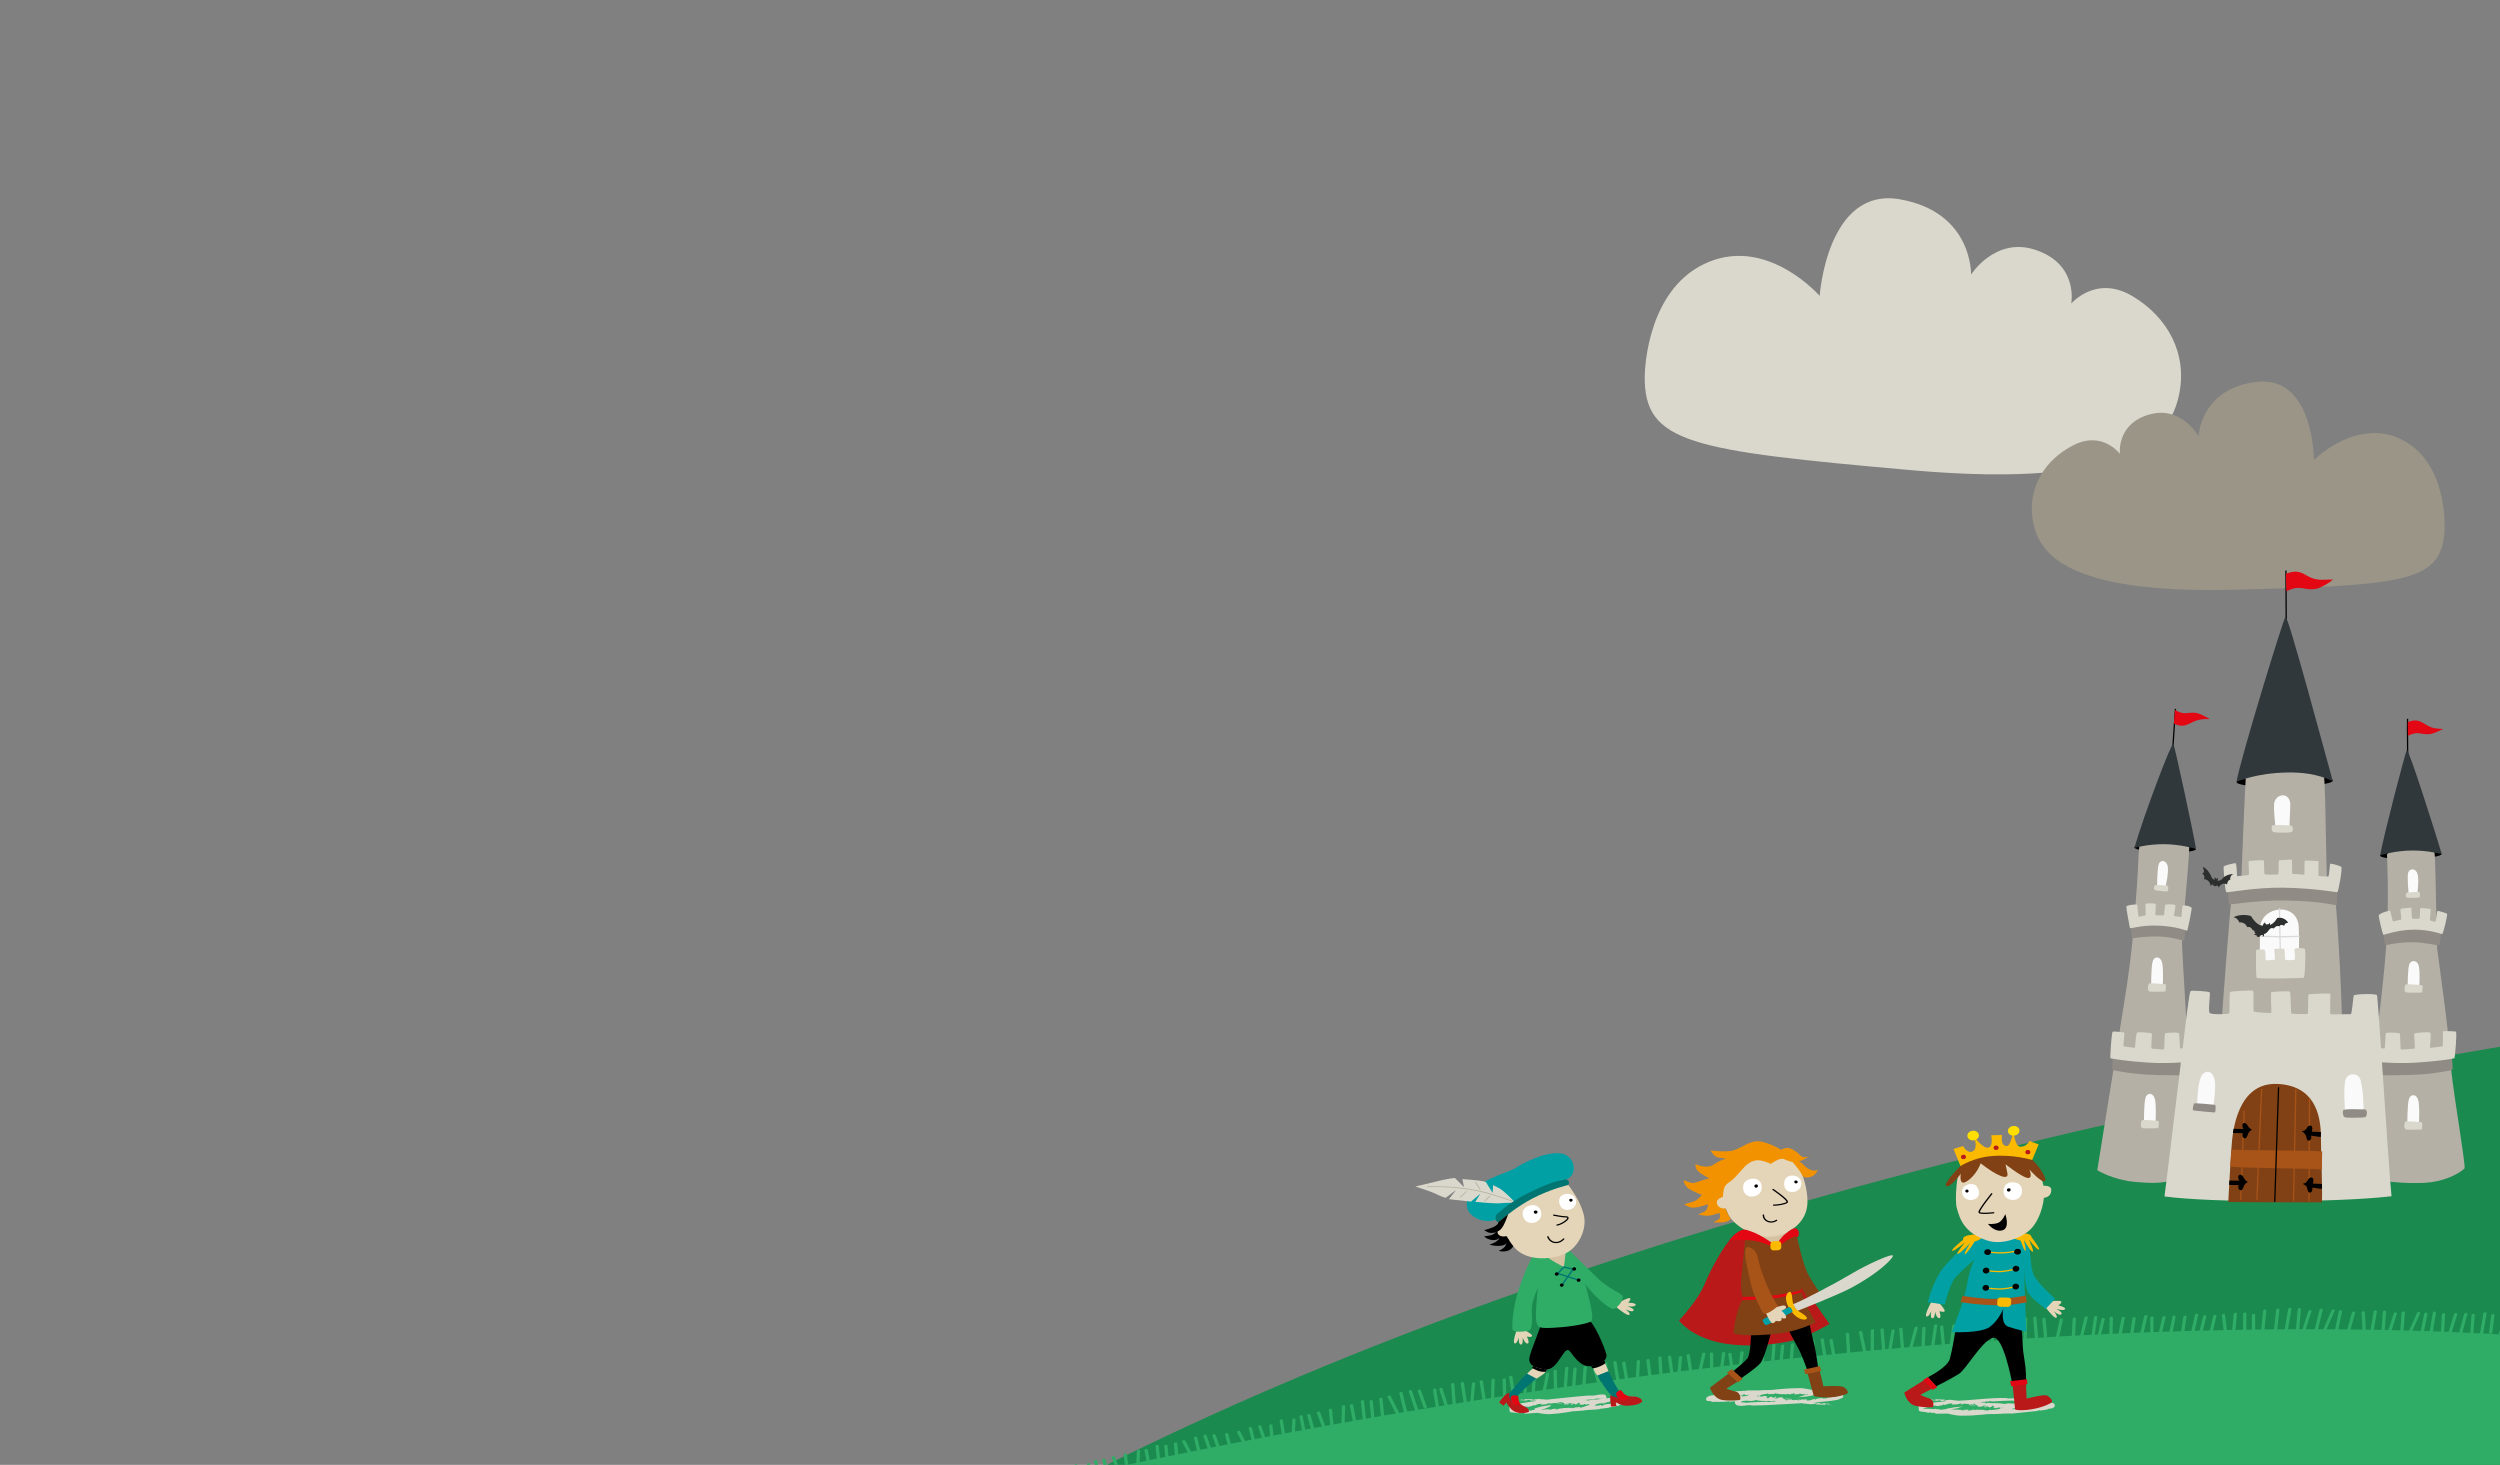 <?xml version="1.0" encoding="UTF-8" standalone="no"?>
<!-- Generator: Adobe Illustrator 26.5.0, SVG Export Plug-In . SVG Version: 6.00 Build 0)  -->

<svg
   version="1.1"
   id="Capa_1"
   x="0px"
   y="0px"
   viewBox="0 0 1024 600"
   xml:space="preserve"
   sodipodi:docname="castillo_pres2.svg"
   width="1024"
   height="600"
   inkscape:version="1.2.1 (9c6d41e410, 2022-07-14)"
   xmlns:inkscape="http://www.inkscape.org/namespaces/inkscape"
   xmlns:sodipodi="http://sodipodi.sourceforge.net/DTD/sodipodi-0.dtd"
   xmlns:xlink="http://www.w3.org/1999/xlink"
   xmlns="http://www.w3.org/2000/svg"
   xmlns:svg="http://www.w3.org/2000/svg"><rect x="0" y="0" width="1024" height="600" fill="#808080" stroke="none"/><defs
   id="defs3020" /><sodipodi:namedview
   id="namedview3018"
   pagecolor="#ffffff"
   bordercolor="#000000"
   borderopacity="0.25"
   inkscape:showpageshadow="2"
   inkscape:pageopacity="0.0"
   inkscape:pagecheckerboard="0"
   inkscape:deskcolor="#d1d1d1"
   showgrid="false"
   inkscape:zoom="0.97306534"
   inkscape:cx="507.67403"
   inkscape:cy="460.91458"
   inkscape:window-width="1920"
   inkscape:window-height="1018"
   inkscape:window-x="-8"
   inkscape:window-y="-8"
   inkscape:window-maximized="1"
   inkscape:current-layer="Capa_1" />
<style
   type="text/css"
   id="style2215">
	.st0{fill-rule:evenodd;clip-rule:evenodd;fill:#DAD8CC;}
	.st1{fill-rule:evenodd;clip-rule:evenodd;fill:#9A9587;}
	.st2{fill:#1B8A4F;}
	.st3{fill:none;stroke:#000000;stroke-width:0.712;stroke-miterlimit:10;}
	.st4{fill:#B4B0A5;}
	.st5{fill:#30383B;}
	.st6{fill:#FAFAFB;}
	.st7{fill:#DAD8CC;}
	.st8{fill:#E30613;}
	.st9{fill:none;stroke:#DADADA;stroke-width:0.712;stroke-miterlimit:10;}
	.st10{fill:#908B84;}
	.st11{fill:#814114;}
	.st12{fill:none;stroke:#A85318;stroke-width:0.712;stroke-linecap:round;stroke-miterlimit:10;}
	.st13{fill:#A85318;}
	.st14{clip-path:url(#SVGID_00000067946256815727922300000012670464401983943599_);}
	.st15{clip-path:url(#SVGID_00000013194054796668739590000007117087053491073437_);}
	.st16{fill:none;stroke:#000000;stroke-width:0.712;stroke-linecap:round;stroke-miterlimit:10;}
	.st17{fill-rule:evenodd;clip-rule:evenodd;fill:#2C2F2D;}
	.st18{fill:#2FAC66;}
	.st19{fill:none;stroke:#2FAC66;stroke-linecap:round;}
	.st20{clip-path:url(#SVGID_00000090280265388082106040000011861222092265721728_);fill:#DAD8CC;}
	.st21{clip-path:url(#SVGID_00000012441241282689023470000015095453458560029088_);fill:#DAD8CC;}
	.st22{fill:#D5C2A2;}
	.st23{fill:#B91919;}
	.st24{fill:#E4D5B8;}
	.st25{fill:#F39200;}
	.st26{fill:none;stroke:#000000;stroke-width:0.884;stroke-linecap:round;}
	.st27{fill-rule:evenodd;clip-rule:evenodd;fill:#FFFFFF;}
	.st28{fill-rule:evenodd;clip-rule:evenodd;}
	.st29{fill:#FBBA00;}
	.st30{fill:#00A0A4;}
	.st31{clip-path:url(#SVGID_00000183936163629268647880000008975693986527003778_);fill:#DAD8CC;}
	.st32{fill:#007572;}
	.st33{fill:none;stroke:#007572;stroke-width:0.928;stroke-linecap:round;}
	.st34{fill:none;stroke:#B9B5A3;stroke-width:0.618;stroke-linecap:round;stroke-linejoin:round;stroke-miterlimit:10;}
	.st35{fill:#FFDE00;}
	.st36{fill:none;stroke:#FBBA00;stroke-width:0.928;stroke-linecap:round;}
</style>
<path
   class="st0"
   d="m 673.686,153.933 c 0.075,-3.89 1.505,-36.401 26.117,-46.602 24.611,-10.201 45.535,13.87 45.535,13.87 0,0 3.011,-44.84 32.89,-39.556 29.88,5.284 29.127,30.823 29.127,30.823 0,0 9.784,-15.485 26.117,-10.201 18.063,5.798 14.902,22.09 14.902,22.09 0,0 10.01,-11.889 24.912,-3.156 14.827,8.733 22.88,23.998 19.192,40.804 -3.763,16.733 -18.515,38.602 -109.359,30.603 -90.768,-8.073 -109.81,-10.935 -109.434,-38.676"
   id="path2217"
   style="stroke-width:0.743" />
<path
   class="st1"
   d="m 1001.309,217.104 c 0.15,-3.009 0.677,-28.108 -17.762,-37.135 -18.44,-9.027 -35.75,8.44 -35.75,8.44 0,0 -0.075,-34.639 -23.332,-31.997 -23.257,2.642 -23.934,22.31 -23.934,22.31 0,0 -6.774,-12.329 -19.569,-9.1 -14.225,3.596 -12.644,16.292 -12.644,16.292 0,0 -7.15,-9.614 -18.967,-3.596 -11.892,6.018 -18.816,17.393 -16.784,30.456 2.032,13.063 12.268,30.603 82.64,28.768 70.146,-1.761 84.973,-3.082 86.102,-24.438"
   id="path2219"
   style="stroke-width:0.743" />
<path
   class="st2"
   d="m 1348.87,392.763 c -80.86,4.566 -165.104,11.677 -251.276,24.358 C 425.152,515.792 161.742,753.529 140.731,920.349 L 1397.409,749.235"
   id="path2221"
   style="stroke-width:1.178" />


























































<g
   id="g3095"
   transform="matrix(0.738,0,0,0.785,618.685,161.456)"><path
     class="st3"
     d="m 367.1,193.8 c 0,-3.2 1.8,-26.6 2,-29.6"
     id="path2223" /><path
     class="st3"
     d="m 498.1,199 c 0,-3 -0.4,-26.9 -0.2,-29.6"
     id="path2225" /><line
     class="st3"
     x1="430.6"
     y1="125"
     x2="430.4"
     y2="92"
     id="line2227" /><path
     d="m 403,202.4 c 0,1.7 12.8,3 26.8,2.7 14,-0.2 26.7,-1.8 26.7,-3.5 0,-1.7 -12.8,-3 -26.8,-2.7 -14,0.2 -26.7,1.8 -26.7,3.5"
     id="path2229" /><path
     d="m 482.7,240.8 c 0,1.2 7.7,1.9 17.1,1.7 9.4,-0.3 17.1,-1.4 17,-2.6 0,-1.2 -7.7,-1.9 -17.1,-1.7 -9.4,0.2 -17,1.4 -17,2.6"
     id="path2231" /><path
     d="m 380.4,237.4 c 0,1.2 -7.7,1.9 -17.1,1.7 -9.4,-0.3 -17.1,-1.4 -17,-2.6 0,-1.2 7.7,-1.9 17.1,-1.7 9.4,0.3 17.1,1.4 17,2.6"
     id="path2233" /><path
     class="st4"
     d="m 371.7,408.5 c -6.1,1.8 -7.7,4.1 -25.3,2.5 -12.4,-1.1 -20.7,-6.1 -20.7,-6.1 0,0 13.2,-77.3 14.6,-85.5 5.7,-32 6.4,-52.3 7.5,-64.1 1.2,-16.3 0.1,-26.8 6.4,-31 4.3,-2.8 21.4,5.7 22.4,8.9 1.1,3.2 -3.9,45.9 -3.9,52 0,6.1 3.9,63.7 4.2,68.4 0.5,4.7 -5.2,54.9 -5.2,54.9"
     id="path2235" /><path
     class="st4"
     d="m 394.2,333.6 c 0,0 5.3,-69.4 6.4,-73.4 1.1,-3.9 5,-5.7 5,-5.7 0,0 2,-51.2 2.8,-57.7 0.7,-4.9 27.4,-3.6 27.4,-3.6 0,0 14.6,-1.1 15.7,6.1 1.1,7.1 1.1,57.3 2.1,58 1.1,0.7 2.8,1.4 3.9,4.3 1.1,2.8 5.3,71.6 3.6,73.3 -1.8,1.9 -63,-2 -66.9,-1.3"
     id="path2237" /><path
     class="st4"
     d="m 478.9,409.5 c 0,0 10.4,2.4 25.9,2.1 15.4,-0.2 23.7,-6.6 24.7,-7.6 1,-0.9 -7.8,-48 -7.8,-56.5 0,-8.5 -7.1,-56 -7.4,-58.4 -0.2,-2.4 -0.9,-47.6 -1.4,-49.7 -0.5,-2.1 -7,-3.9 -7,-3.9 0,0 -19.4,1.7 -19.4,4.8 0,1.8 1.2,22 -0.3,45.5 -1.2,17.8 -4.7,44.2 -5.7,50.6 -2.3,14.7 -4.7,69.1 -1.6,73.1"
     id="path2239" /><path
     class="st5"
     d="m 346.3,236.7 c 0.6,0 6.8,-1.9 16.2,-1.9 9.4,0 17.5,2.4 18,2.4 -1.4,-8.1 -11.8,-53.6 -12.6,-54.8 -0.9,-1.1 -16.3,37 -21.6,54.3"
     id="path2241" /><path
     class="st5"
     d="m 516.9,240 c -0.6,0 -6.8,-1.9 -16.2,-1.9 -9.4,0 -17.5,2.4 -18,2.4 1.4,-8.1 13.9,-53.6 14.8,-54.8 0.9,-1.2 16.4,44.7 19.4,54.3"
     id="path2243" /><path
     class="st5"
     d="m 456.4,201.9 c -0.8,0 -8.3,-4.8 -25.3,-4.5 -17.5,0.3 -27.3,4.7 -28.1,4.7 2.2,-12 25.7,-84 27.1,-85.9 1.3,-1.8 22,71.3 26.3,85.7"
     id="path2245" /><path
     class="st6"
     d="m 355.6,309.2 c 0,0 -0.1,-10.6 0.9,-13.4 1,-2.8 4.8,-2.8 5.4,2 0.6,4.8 0.1,11.3 0.1,11.3 h -6.4 z"
     id="path2247" /><path
     class="st6"
     d="m 358.9,257.4 c 0,-0.7 0,-10.2 1,-12.4 1,-2.2 4.2,-1.9 4.9,1.4 0.7,3.3 -1.5,11.9 -1.5,11.9 z"
     id="path2249" /><path
     class="st7"
     d="m 354.5,311.6 c 1,0.4 9,0.1 9,0.1 0,0 0.6,-3.8 0,-3.8 -0.6,0 -8.6,-0.9 -9.2,-0.3 -0.5,0.7 -0.9,3.6 0.2,4"
     id="path2251" /><path
     class="st6"
     d="m 351.6,380.4 c 0,0 -0.1,-10.6 0.9,-13.4 1,-2.8 4.8,-2.8 5.4,2 0.6,4.8 0.1,11.3 0.1,11.3 h -6.4 z"
     id="path2253" /><path
     class="st7"
     d="m 350.6,382.9 c 1,0.4 9,0.1 9,0.1 0,0 0.6,-3.8 0,-3.8 -0.6,0 -8.6,-0.9 -9.2,-0.3 -0.5,0.6 -1,3.5 0.2,4"
     id="path2255" /><path
     class="st6"
     d="m 497.8,381.1 c 0,0 -0.1,-10.6 0.9,-13.4 1,-2.8 4.8,-2.8 5.4,2 0.6,4.8 0.1,11.3 0.1,11.3 h -6.4 z"
     id="path2257" /><path
     class="st7"
     d="m 496.8,383.6 c 1,0.4 9,0.1 9,0.1 0,0 0.6,-3.8 0,-3.8 -0.6,0 -8.6,-0.9 -9.2,-0.3 -0.5,0.7 -0.9,3.6 0.2,4"
     id="path2259" /><path
     class="st7"
     d="m 358.3,258.9 c 0.6,0.1 5.1,0.6 6,0.6 0.9,0 1.2,-3.1 0.1,-3.1 -1.1,0 -6.3,-0.6 -6.7,-0.1 -0.4,0.5 -1.2,2.4 0.6,2.6"
     id="path2261" /><path
     class="st6"
     d="m 498,308.9 c 0,0 -0.1,-9.1 0.9,-11.5 1,-2.4 4.8,-2.4 5.4,1.8 0.6,4.1 0.1,9.8 0.1,9.8 H 498 Z"
     id="path2263" /><path
     class="st7"
     d="m 497,312.1 c 1,0.4 9,0.1 9,0.1 0,0 0.6,-3.8 0,-3.8 -0.6,0 -8.6,-0.9 -9.2,-0.3 -0.6,0.7 -1,3.6 0.2,4"
     id="path2265" /><path
     class="st6"
     d="m 498.6,261.2 c -0.1,-0.6 -1.1,-9.5 -0.3,-11.7 0.8,-2.1 4,-2.3 5.1,0.7 1.1,3 -0.2,11.2 -0.2,11.2 z"
     id="path2267" /><path
     class="st7"
     d="m 498.2,262.8 c 0.6,0 5.1,0 6,-0.1 0.9,-0.1 0.8,-3.2 -0.2,-3 -1,0.1 -6.3,0.1 -6.7,0.6 -0.4,0.4 -0.9,2.4 0.9,2.5"
     id="path2269" /><path
     class="st8"
     d="m 388.2,169.5 c -1.9,-0.9 -4.9,-2.6 -6.8,-3 -3.7,-0.8 -5,0.2 -8.1,-0.1 -2,-0.2 -3.7,-1.3 -4.5,-1.6 l -0.6,7.1 c 2.5,1 4.9,1.9 8.9,-0.1 4.4,-2.2 6.5,-2.3 11.1,-2.3"
     id="path2271" /><path
     class="st8"
     d="m 517.7,174.7 c -2,0.8 -5,2.3 -7,2.6 -3.7,0.5 -5,-0.5 -8,-0.4 -2,0.1 -3.8,1.1 -4.6,1.3 l -0.1,-7.1 c 2.6,-0.9 5,-1.6 8.8,0.6 4.2,2.6 6.2,2.8 10.9,3"
     id="path2273" /><path
     class="st8"
     d="m 456.5,96.7 c -2.2,2 -7.3,4.6 -9.7,4.9 -4.7,0.7 -6.4,-0.7 -10.3,-0.5 -2.5,0.1 -4.9,1.4 -5.9,1.7 l -0.2,-9.1 c 3.3,-1.1 6.4,-2.1 11.3,0.8 5.5,3.2 8.9,2.2 14.8,2.2"
     id="path2275" /><path
     class="st6"
     d="m 424.6,226 c 0,0 -1.2,-9.7 -0.7,-12.6 0.9,-5.2 9.1,-6.1 8.9,1.2 -0.2,6.6 -0.5,11.9 -0.5,11.9 z"
     id="path2277" /><path
     class="st6"
     d="m 415.9,300.6 c 0,0 -0.1,-14 0.2,-22.1 0.4,-11.6 20.8,-13.8 21.4,-0.4 0.8,17.2 -1.2,22.6 -1.2,22.6 h -20.4 z"
     id="path2279" /><polyline
     class="st9"
     points="427.5,300.3 427.1,283.1 416,282.8 "
     id="polyline2281" /><polyline
     class="st9"
     points="426.8,268.2 427.1,283.1 438.1,282.9 "
     id="polyline2283" /><path
     class="st7"
     d="m 423.2,228.3 c 1.4,0.8 9.4,0.5 10.3,0.2 0.9,-0.4 1.1,-3.2 -0.2,-3.4 -1.2,-0.2 -10,-0.5 -10.5,0 -0.5,0.5 -0.5,2.7 0.4,3.2"
     id="path2285" /><path
     class="st7"
     d="m 414.1,304.5 c 1,0.8 25.1,0.2 26.3,0 0.6,-1.5 1.2,-14.6 0.4,-15.1 -0.9,-0.5 -5.7,-0.7 -5.7,0.4 0,1.1 0.7,5.2 0,5.3 -0.7,0.2 -4.3,0.4 -5,0 -0.7,-0.4 0,-5.7 -0.7,-5.7 -0.7,0 -5.5,-0.4 -5.5,0.4 0,0.7 0.7,5.3 0.2,5.3 -0.5,0 -5,0.7 -5,0 0,-0.7 0,-5.3 -0.7,-5.3 -0.7,0 -4.6,-0.4 -4.6,0.5 -0.1,0.8 -0.1,12.7 0.3,14.2"
     id="path2287" /><path
     class="st10"
     d="m 477.3,345.7 c 0,0 -3.5,9 -0.7,9.4 2.8,0.4 19.6,0.4 27.8,-0.1 8.3,-0.5 18.1,-2.1 18.4,-2.5 0.3,-0.4 -0.2,-8.4 -1.1,-8.9 -0.9,-0.6 -44.4,2.1 -44.4,2.1"
     id="path2289" /><path
     class="st10"
     d="m 484.5,278.9 c 0,0 0.3,8.6 1.3,8.6 0.9,0 6.8,-1.7 15.7,-1.5 6.6,0.2 13.1,1.7 13.8,1.6 0.7,-0.1 1.6,-8.6 1.1,-9.1 -0.5,-0.6 -15.5,-2.2 -15.5,-2.2 z"
     id="path2291" /><path
     class="st10"
     d="m 379.6,345.7 c 0,0 3.5,9 0.7,9.4 -2.8,0.4 -19.6,0.4 -27.8,-0.1 -8.3,-0.5 -18.1,-2.1 -18.4,-2.5 -0.4,-0.4 0.2,-8.4 1.1,-8.9 0.8,-0.6 44.4,2.1 44.4,2.1"
     id="path2293" /><path
     class="st10"
     d="m 344.8,274 c 0,0 -0.5,9 0.1,9.8 2.4,0.1 6.8,-1.1 15.5,-0.8 8.9,0.4 13.6,2.7 13.6,2 0,-0.7 1.2,-8.6 0,-8.8 -1.2,-0.1 -28.1,-2.5 -29.2,-2.2"
     id="path2295" /><path
     class="st10"
     d="m 398.2,258.3 c -0.1,0.8 0.2,7.8 0.7,8 0.5,0.1 16,-2.3 29.7,-2.1 13.3,0.1 21.5,1 30.2,2.5 0,-0.5 0.3,-9.2 -0.8,-10 -1.1,-0.7 -38.6,-1.6 -38.6,-1.6 z"
     id="path2297" /><path
     class="st7"
     d="m 474.4,347.9 c 0,0 16,1.7 28.1,0.9 12.2,-0.7 21.1,-2.1 21.4,-2.3 0.3,-0.2 1.6,-13.7 0.8,-13.9 -0.7,-0.2 -6.8,-0.4 -7.1,-0.1 -0.3,0.3 0.2,7.8 -0.4,7.8 -0.6,0 -6,0.8 -6.7,0.8 -0.7,0 1.1,-7.9 -0.3,-8.1 -1.5,-0.2 -8.5,0.2 -8.6,0.7 -0.2,0.5 0.8,7.8 0,7.8 -0.8,0 -7,0.6 -7.4,0.4 -0.4,-0.2 -0.2,-8.4 -0.8,-8.5 -0.6,-0.1 -7.3,-0.7 -7.6,0.2 -0.2,0.8 -0.3,7.8 -0.7,7.8 -0.5,0 -5.9,-0.3 -6.3,-0.5 -0.4,-0.2 1.2,-8.2 0.7,-8.4 -0.5,-0.2 -5.9,-1.5 -6.1,-0.8 -0.2,0.7 -3.3,12.6 -2.8,13.4 0.5,1 3.8,2.8 3.8,2.8"
     id="path2299" /><path
     class="st7"
     d="m 382.5,347.9 c 0,0 -16,1.7 -28.1,0.9 -12.2,-0.7 -21.1,-2.1 -21.4,-2.3 -0.3,-0.2 0.6,-13.7 1.3,-13.9 0.7,-0.2 6.1,0.3 6.4,0.6 0.3,0.3 -0.9,7.1 -0.3,7.1 0.6,0 5.2,0.8 6,0.8 0.7,0 0.3,-7.9 1.7,-8.1 1.5,-0.2 7.8,0.2 7.9,0.7 0.2,0.5 -0.8,7.8 0,7.8 0.8,0 6.3,0.6 6.7,0.4 0.4,-0.2 0.1,-8.4 0.8,-8.5 0.7,-0.1 7.3,-0.7 7.6,0.2 0.2,0.8 0.3,7.8 0.7,7.8 0.5,0 5.9,-0.3 6.3,-0.5 0.4,-0.2 -1.2,-8.2 -0.7,-8.4 0.5,-0.2 5.9,-1.5 6.1,-0.8 0.2,0.7 3.3,12.6 2.8,13.4 -0.5,1 -3.8,2.8 -3.8,2.8"
     id="path2301" /><path
     class="st7"
     d="m 481.9,272.1 c -0.1,0.6 2.2,10 2.6,10 0.5,0 8.3,-2.7 17.1,-2.7 8.8,0 14.9,2.3 15.5,2.3 0.6,0 3.2,-10.3 2.7,-10.6 -0.6,-0.4 -4.7,-1.5 -5.2,-1.5 -0.5,0 -0.8,5.7 -1.3,5.7 -0.5,0 -2.2,-0.6 -2.8,-0.7 -0.6,-0.1 0.7,-5.9 0,-6 -0.7,-0.1 -5.4,-0.7 -5.6,-0.3 -0.1,0.3 0,5.4 -0.5,5.4 -0.5,0 -3.2,0.1 -3.8,0 -0.6,-0.1 -0.3,-5.8 -0.7,-5.8 -0.3,0 -5.6,0.5 -5.9,0.7 -0.3,0.2 0.8,5.6 0.3,5.6 -0.5,0 -4,1 -4.4,0.9 -0.5,-0.1 -1.4,-5.6 -1.7,-5.6 -0.2,-0.1 -5.9,1.1 -6.3,2.6"
     id="path2303" /><path
     class="st7"
     d="m 341.9,267.1 c -0.3,1.5 1.8,10.6 1.9,11.4 0.1,0.7 5.9,-1.6 15.8,-1.2 10.1,0.4 15.5,2.6 15.9,2.7 0.4,0.1 2.5,-10.5 2.6,-11.7 0.2,-1.1 -4.8,-1.9 -5,-1.5 -0.2,0.5 -0.7,6 -0.7,6 0,0 -3.1,-0.3 -4.1,-0.5 -0.1,-0.9 0.9,-4.8 0.8,-5.6 -0.6,-0.7 -5.6,-0.6 -5.7,-0.2 -0.2,0.4 -0.6,4.9 -0.6,5.4 -1,0.1 -3.2,0.1 -4.8,0 -0.3,-0.7 0.5,-5.8 0,-6 -0.5,-0.2 -5.2,-0.4 -5.5,0.1 -0.2,0.5 0.3,6 -0.1,6 -0.3,0 -3.3,0.7 -3.7,0.7 -0.3,0 -0.8,-5.9 -0.8,-6.3 -1.2,-0.4 -5.3,0.3 -6,0.7"
     id="path2305" /><path
     class="st7"
     d="m 395.8,246.6 c -0.1,0.6 0.7,13.1 1.6,13.3 0.9,0.2 16.1,-2.6 31.6,-2.4 17.4,0.3 29.3,2.4 29.9,2.4 0.6,0 3,-12.6 2.2,-13.3 -0.9,-0.6 -6.1,-2 -6.2,-1.5 -0.1,0.4 -0.6,6.6 -1,6.6 -0.4,0 -4.7,-0.1 -5.3,-0.3 -0.5,-0.2 0.2,-7.7 -0.3,-7.8 -0.4,-0.1 -6.9,-0.3 -7.4,-0.2 -0.4,0.1 0,7.2 -0.4,7.3 -0.4,0.1 -6.3,-0.5 -6.6,-0.4 -0.3,0.1 0.3,-7.5 -0.5,-7.5 -0.8,0 -6.2,0.4 -6.8,0.4 -0.5,0 0,7.4 -0.6,7.4 -0.6,0 -6.9,0.3 -7.4,-0.1 -0.5,-0.4 -0.2,-6.9 -0.5,-7.2 -0.4,-0.3 -7.8,0.1 -8.3,0.4 -0.4,0.3 0.4,7.1 -0.1,7.2 -0.4,0.1 -6,0.6 -6.3,0.6 -0.4,0 -0.1,-6.9 -1.1,-6.8 -0.9,0.1 -6.3,1.1 -6.5,1.9"
     id="path2307" /><path
     class="st7"
     d="m 388.1,322.9 c 0.9,0.9 10.4,0.7 10.8,0.2 0.4,-0.5 0,-10.8 0.5,-11.2 0.6,-0.4 12,-1 12.7,-0.6 0.7,0.5 -0.1,10.4 0.5,10.8 0.5,0.4 9.5,1.1 9.7,0.6 0.2,-0.5 -0.6,-10.4 0,-10.7 0.5,-0.2 9.4,-0.7 10.2,-0.3 0.8,0.4 0.4,11.4 1,11.5 0.6,0.1 8.7,0.6 9,0 0.4,-0.6 0,-10.1 0.6,-10.1 0.6,0 12,-0.8 12,-0.1 0,0.7 -0.4,10.2 0,10.5 0.4,0.3 10.2,-0.1 11.2,0 0.9,0.1 1.3,-9.1 1.8,-9.8 0.5,-0.7 12.1,-1.1 12.8,-0.1 0.7,0.9 6.3,88.6 8.1,104.9 -31.1,3.4 -100.3,3.4 -126,0.1 1.7,-12.1 12.3,-95.1 12.6,-96.9 0.4,-1.8 1.2,-10 2,-10.3 0.7,-0.4 9.8,0.2 10.5,0.7 0.5,0.8 -1.1,9.8 0,10.8"
     id="path2309" /><path
     class="st6"
     d="m 381.1,372.4 c 0,-1.2 0.1,-14.8 3.1,-17.6 3,-2.8 6.9,-0.8 6.9,5.6 0,6.4 -1.2,12.5 -1.2,12.5 z"
     id="path2311" /><path
     class="st6"
     d="m 463.3,375.1 c -0.1,-0.8 -1.2,-14.1 0.3,-17.7 1.5,-3.6 6.6,-3 7.8,-0.5 2.1,4.6 2.1,16.3 2.1,17.4 0,1.1 -10.2,0.8 -10.2,0.8"
     id="path2313" /><path
     class="st11"
     d="m 400.2,392.8 c -0.4,5.9 -1.5,21.8 -1.8,28.7 12.6,0.2 51.8,0.2 52,0.2 0.3,-9 -0.6,-27.8 -0.6,-34.2 0,-12.6 -4.3,-26.7 -24,-27.6 -22.2,-1 -25,24.3 -25.6,32.9"
     id="path2315" /><line
     class="st12"
     x1="434.6"
     y1="420.6"
     x2="435.9"
     y2="362.8"
     id="line2317" /><line
     class="st12"
     x1="416.9"
     y1="362.8"
     x2="414.3"
     y2="420.3"
     id="line2319" /><line
     class="st12"
     x1="405.3"
     y1="420.2"
     x2="407.2"
     y2="374.1"
     id="line2321" /><line
     class="st12"
     x1="443.5"
     y1="367.6"
     x2="443.2"
     y2="420.7"
     id="line2323" /><path
     class="st13"
     d="m 399.5,403.1 c 11.6,0.8 40.1,0.8 50.8,1.4 0.1,-3.4 0.1,-6.6 0.2,-9.4 -11.8,-0.7 -39.9,-0.4 -50.3,-0.9 -0.4,2.3 -0.4,5.5 -0.7,8.9"
     id="path2325" /><path
     class="st10"
     d="m 379,373.7 c 1.7,0.3 11.3,1.1 11.9,1.1 0.5,0 0.8,-3.9 0.1,-4 -0.7,-0.1 -11.5,-1.1 -11.7,-0.7 -0.1,0.4 -1.1,3.5 -0.3,3.6"
     id="path2327" /><path
     class="st10"
     d="m 463.2,377.3 c 1.2,0.4 10.3,0.3 11.3,-0.1 0.9,-0.4 1.5,-4 -0.4,-4 -1.9,0 -11.5,-0.5 -11.9,0.5 -0.5,1 -0.2,3.2 1,3.6"
     id="path2329" /><g
     id="g2343">
	<g
   id="g2341">
		<defs
   id="defs2332">
			<rect
   id="SVGID_1_"
   x="401"
   y="380.2"
   width="48.8"
   height="9.3" />
		</defs>
		<clipPath
   id="SVGID_00000156560180678812028920000016000477101420937359_">
			<use
   xlink:href="#SVGID_1_"
   style="overflow:visible"
   id="use2334" />
		</clipPath>
		<path
   d="m 449.8,385 c -2.2,-0.1 -5.1,-0.2 -5.1,-0.2 0,0 0.6,-1.3 0.2,-2.5 -0.4,-1.2 -2.2,-0.6 -2.7,0.3 -0.5,0.9 -1.4,1.8 -2.3,1.8 -0.8,0.1 -0.8,0.3 -0.5,0.4 0.3,0.1 1.8,1 2.1,2.2 0.4,1.2 0.6,3 2,2.4 1.4,-0.6 0.9,-2.5 0.9,-2.5 l 5.3,0.7 c 0.1,-0.7 0.2,-1.8 0.1,-2.6"
   clip-path="url(#SVGID_00000156560180678812028920000016000477101420937359_)"
   id="path2337" />
		<path
   d="m 406.5,385.6 c 0,0 -0.8,1.7 0.5,2.5 1.3,0.8 1.9,-0.9 2.4,-2.1 0.5,-1.2 1.4,-1.9 1.8,-2 0.6,-0.2 0.4,-0.2 -0.3,-0.6 -0.7,-0.4 -1.4,-1.1 -1.9,-2 -0.4,-0.9 -2.1,-1.7 -2.6,-0.6 -0.6,1.2 0.4,2.6 0.4,2.6 0,0 -3.8,-0.1 -5.4,-0.1 -0.2,0.8 -0.4,1.6 -0.4,2.2 z"
   clip-path="url(#SVGID_00000156560180678812028920000016000477101420937359_)"
   id="path2339" />
	</g>
</g><g
     id="g2357">
	<g
   id="g2355">
		<defs
   id="defs2346">
			<rect
   id="SVGID_00000060709637825908442570000005528121162561599887_"
   x="398.9"
   y="407.4"
   width="51.6"
   height="9.3" />
		</defs>
		<clipPath
   id="SVGID_00000099628442381182221740000011679881951806828709_">
			<use
   xlink:href="#SVGID_00000060709637825908442570000005528121162561599887_"
   style="overflow:visible"
   id="use2348" />
		</clipPath>
		<path
   d="m 450.4,412.1 c -2.3,-0.1 -5.1,-0.2 -5.1,-0.2 0,0 0.6,-1.3 0.2,-2.5 -0.4,-1.2 -2.2,-0.6 -2.7,0.3 -0.5,0.9 -1.4,2 -2.3,2.1 -0.8,0.1 -0.8,0.3 -0.5,0.4 0.3,0.1 1.8,0.7 2.1,1.9 0.4,1.2 0.6,3 2,2.4 1.4,-0.6 0.9,-2.5 0.9,-2.5 l 5.3,0.7 c 0.1,-0.7 0.2,-1.7 0.1,-2.6"
   clip-path="url(#SVGID_00000099628442381182221740000011679881951806828709_)"
   id="path2351" />
		<path
   d="m 404.2,412.7 c 0,0 -0.8,1.7 0.5,2.5 1.3,0.8 1.9,-0.9 2.4,-2.1 0.5,-1.2 1.4,-1.6 1.8,-1.8 0.6,-0.2 0.4,-0.2 -0.3,-0.6 -0.7,-0.4 -1.4,-1.4 -1.9,-2.3 -0.4,-0.9 -2.1,-1.7 -2.6,-0.6 -0.6,1.2 0.4,2.6 0.4,2.6 0,0 -3.9,-0.1 -5.5,-0.1 -0.1,0.9 -0.1,1.7 -0.1,2.3 z"
   clip-path="url(#SVGID_00000099628442381182221740000011679881951806828709_)"
   id="path2353" />
	</g>
</g><line
     class="st16"
     x1="424.2"
     y1="421.2"
     x2="426.3"
     y2="361.9"
     id="line2359" /><path
     class="st17"
     d="m 384,246.5 c 0,0 0,0 0,0 1.6,0.6 2.8,1.7 3.7,3 0.4,0.5 0.7,1 1,1.6 0.3,0.8 0.7,1.6 1.4,2 0.2,0.1 0.4,0.2 0.6,0.2 0.1,0 0.2,-0.1 0.2,-0.2 0,-0.1 -0.1,-0.1 -0.1,-0.2 -0.1,-0.2 -0.1,-0.4 0,-0.6 0,-0.1 0.1,-0.2 0.2,-0.2 0.1,0 0.2,0.2 0.3,0.3 0.1,0.1 0.1,0.3 0.1,0.4 0.3,0 0.5,0 0.6,0.1 0.1,-0.2 0.2,-0.5 0.5,-0.4 0.3,0.4 0,1 -0.3,1.2 0.8,0.4 1.9,0 2.4,-0.4 0.3,-0.3 0.5,-0.5 0.8,-0.8 1.3,-1.3 3.3,-2 5.8,-2.2 -0.5,0.3 -1,0.6 -1.3,1.1 -0.1,0.2 -0.3,0.5 -0.4,0.8 -0.1,0.3 0,0.7 0.1,1 -1.2,0.3 -1.7,1.2 -1.9,2.6 -0.3,-0.2 -0.9,-0.4 -1.4,-0.4 -0.6,-0.1 -1.1,0 -1.5,0.3 -0.8,0.4 -1.4,1.1 -1.9,1.8 0.1,-0.3 0,-0.7 -0.3,-0.9 -0.2,-0.2 -0.6,-0.2 -0.9,-0.1 -0.2,0.1 -0.3,0.2 -0.4,0.4 -0.1,-0.2 -0.3,-0.4 -0.5,-0.4 -0.2,0 -0.4,0.1 -0.6,0.2 0,-0.2 -0.1,-0.4 -0.1,-0.5 -0.1,-0.2 -0.2,-0.4 -0.4,-0.4 -0.3,0 -0.5,0.2 -0.6,0.3 -0.2,0.2 -0.3,0.3 -0.5,0.5 -0.1,-1.1 -0.6,-1.9 -1.2,-2.5 -0.6,-0.6 -1.5,-1 -2.6,-1.1 0.3,-0.4 0.5,-1.1 0.2,-1.7 -0.2,-0.5 -0.6,-0.8 -1.1,-1.1 0.6,-0.2 1,-0.7 1,-1.5 0,-0.4 -0.2,-0.8 -0.4,-1.1 0,-0.6 -0.2,-0.9 -0.5,-1.1"
     id="path2361" /><path
     class="st17"
     d="m 412.6,281.7 c 0.2,-0.1 0.4,0.2 0.7,0.1 0.3,-0.3 0,-0.9 -0.3,-1 0.1,-0.9 -0.5,-1.1 -1.2,-1.2 -0.4,-1.1 -1.5,-1.9 -2.9,-1.5 -0.7,-1.6 -2.1,-2.6 -4.4,-2.5 -0.6,-1.4 -1.5,-2.4 -3.2,-2.6 2.2,-1.4 7,-1.6 9.7,-0.7 0.6,1 1.4,2 2.3,2.9 1.1,1 2.3,2.1 4.3,2.1 0.1,-0.9 0.6,-1.4 1.3,-1.7 -0.1,0.7 0.3,0.9 0.6,1.1 0.4,-0.1 0.8,-0.2 1,0 0.4,-0.2 0.7,-0.5 0.7,-0.9 0.4,0.1 0.5,0.7 0.4,1.2 1.8,-0.8 3,-2.1 4,-3.7 2.9,-0.5 4.9,0.8 6.1,2.5 -1.3,0 -2,0.6 -2.3,1.6 -0.5,-0.3 -1.2,-0.6 -1.9,-0.4 -0.4,0.1 -0.5,0.5 -0.8,0.7 -1.2,-0.6 -2.5,0.3 -3,1.1 -2.2,-0.9 -2.7,1.1 -3.9,2.1 -0.5,0.4 -1,0.7 -1.7,0.9 0.3,0.4 0.2,1.3 -0.7,1.2 0.1,-0.2 0.3,-0.2 0.3,-0.5 -0.3,-0.5 -1,-0.3 -1.5,0 -0.3,0.2 -0.4,0.6 -0.8,0.7 -0.8,0.2 -1.3,-0.3 -1.5,-1.2 -0.1,0.4 -1.1,0.3 -1.3,-0.3"
     id="path2363" /></g>
<g
   id="g2697"
   transform="matrix(1.326,-0.282,0.208,0.978,242.815,54.539)">
	<path
   class="st18"
   d="m -79.4,586.5 c 48.2,-4.8 98.6,-7.4 150.6,-7.4 319,0 580.6,96.1 606.4,218.4 h -757 z"
   id="path2365" />
	
	
	
	
	
	
	
	
	
	
	
	
	
	
	
	
	
	
	
	
	
	
	
	
	
	
	
	
	
	
	
	
	
	
	
	
	
	
	<g
   id="g1839"
   transform="translate(12.133,2.055)"><line
     class="st19"
     x1="35.2"
     y1="581.5"
     x2="33.6"
     y2="573.8"
     id="line2367" /><line
     class="st19"
     x1="37.5"
     y1="582.2"
     x2="37.3"
     y2="573.3"
     id="line2369" /><line
     class="st19"
     x1="41.1"
     y1="582.9"
     x2="40.2"
     y2="573.4"
     id="line2371" /><line
     class="st19"
     x1="43.6"
     y1="574"
     x2="42.9"
     y2="581.1"
     id="line2373" /><line
     class="st19"
     x1="46.9"
     y1="572.9"
     x2="46.6"
     y2="581.2"
     id="line2375" /><line
     class="st19"
     x1="50.7"
     y1="573.6"
     x2="49.2"
     y2="581.4"
     id="line2377" /><line
     class="st19"
     x1="53"
     y1="572.9"
     x2="52.9"
     y2="581.8"
     id="line2379" /><line
     class="st19"
     x1="55.5"
     y1="573.1"
     x2="55.8"
     y2="581.7"
     id="line2381" /><line
     class="st19"
     x1="59.2"
     y1="580"
     x2="58.5"
     y2="572.9"
     id="line2383" /><line
     class="st19"
     x1="61.6"
     y1="580.4"
     x2="62.2"
     y2="572.8"
     id="line2385" /><line
     class="st19"
     x1="66.3"
     y1="572.5"
     x2="64.8"
     y2="580.3"
     id="line2387" /><line
     class="st19"
     x1="68.6"
     y1="572.8"
     x2="68.5"
     y2="581.7"
     id="line2389" /><line
     class="st19"
     x1="72.1"
     y1="572.1"
     x2="71.4"
     y2="581.6"
     id="line2391" /><line
     class="st19"
     x1="74.7"
     y1="572.8"
     x2="74.1"
     y2="580"
     id="line2393" /><line
     class="st19"
     x1="77.1"
     y1="580.3"
     x2="77.7"
     y2="572.7"
     id="line2395" /><line
     class="st19"
     x1="81.9"
     y1="580.2"
     x2="80.3"
     y2="572.5"
     id="line2397" /><line
     class="st19"
     x1="84.2"
     y1="580.9"
     x2="84"
     y2="572.1"
     id="line2399" /><line
     class="st19"
     x1="87.8"
     y1="581.6"
     x2="86.9"
     y2="572.1"
     id="line2401" /><line
     class="st19"
     x1="90.3"
     y1="579.8"
     x2="89.6"
     y2="572.7"
     id="line2403" /><line
     class="st19"
     x1="93.7"
     y1="581.1"
     x2="93.4"
     y2="573.3"
     id="line2405" /><line
     class="st19"
     x1="98.6"
     y1="581.1"
     x2="97.1"
     y2="573.4"
     id="line2407" /><line
     class="st19"
     x1="101"
     y1="581.8"
     x2="100.8"
     y2="572.9"
     id="line2409" /><line
     class="st19"
     x1="104.5"
     y1="582.5"
     x2="103.7"
     y2="573"
     id="line2411" /><line
     class="st19"
     x1="107"
     y1="573.6"
     x2="106.4"
     y2="580.7"
     id="line2413" /><line
     class="st19"
     x1="110.4"
     y1="572.5"
     x2="110.1"
     y2="580.8"
     id="line2415" /><line
     class="st19"
     x1="114.2"
     y1="573.2"
     x2="112.7"
     y2="581"
     id="line2417" /><line
     class="st19"
     x1="116.5"
     y1="572.5"
     x2="116.4"
     y2="581.4"
     id="line2419" /><line
     class="st19"
     x1="118.9"
     y1="572.7"
     x2="119.3"
     y2="581.3"
     id="line2421" /><line
     class="st19"
     x1="122.7"
     y1="579.6"
     x2="121.9"
     y2="572.5"
     id="line2423" /><line
     class="st19"
     x1="125"
     y1="580"
     x2="125.6"
     y2="572.4"
     id="line2425" /><line
     class="st19"
     x1="129.7"
     y1="572.1"
     x2="128.3"
     y2="579.9"
     id="line2427" /><line
     class="st19"
     x1="132.1"
     y1="572.4"
     x2="132"
     y2="581.3"
     id="line2429" /><line
     class="st19"
     x1="135.6"
     y1="571.7"
     x2="134.9"
     y2="581.2"
     id="line2431" /><line
     class="st19"
     x1="138.2"
     y1="572.4"
     x2="137.6"
     y2="579.6"
     id="line2433" /><line
     class="st19"
     x1="140.6"
     y1="579.9"
     x2="141.2"
     y2="572.3"
     id="line2435" /><line
     class="st19"
     x1="145.3"
     y1="579.8"
     x2="143.8"
     y2="572.1"
     id="line2437" /><line
     class="st19"
     x1="147.7"
     y1="580.5"
     x2="147.5"
     y2="571.7"
     id="line2439" /><line
     class="st19"
     x1="151.2"
     y1="581.2"
     x2="150.4"
     y2="571.7"
     id="line2441" /><line
     class="st19"
     x1="153.8"
     y1="579.4"
     x2="153.1"
     y2="572.3"
     id="line2443" /></g>
	<line
   class="st19"
   x1="169.5"
   y1="583.6"
   x2="169.8"
   y2="575.3"
   id="line2445" />
	<line
   class="st19"
   x1="172.3"
   y1="583.4"
   x2="171.7"
   y2="575.5"
   id="line2447" />
	<line
   class="st19"
   x1="174.6"
   y1="583.4"
   x2="175.5"
   y2="574.6"
   id="line2449" />
	<line
   class="st19"
   x1="178"
   y1="584.5"
   x2="178.4"
   y2="575"
   id="line2451" />
	<line
   class="st19"
   x1="181.7"
   y1="576.1"
   x2="180.1"
   y2="583"
   id="line2453" />
	<line
   class="st19"
   x1="184.1"
   y1="575.9"
   x2="183.8"
   y2="583.6"
   id="line2455" />
	<line
   class="st19"
   x1="187.7"
   y1="576.3"
   x2="186.3"
   y2="584.1"
   id="line2457" />
	<line
   class="st19"
   x1="191"
   y1="577.1"
   x2="189.8"
   y2="585.9"
   id="line2459" />
	<line
   class="st19"
   x1="193.1"
   y1="576.6"
   x2="192.7"
   y2="586.2"
   id="line2461" />
	<line
   class="st19"
   x1="196.2"
   y1="585"
   x2="197.4"
   y2="577.9"
   id="line2463" />
	<line
   class="st19"
   x1="198.6"
   y1="585.7"
   x2="200.1"
   y2="578.2"
   id="line2465" />
	<line
   class="st19"
   x1="204.2"
   y1="578.5"
   x2="201.8"
   y2="586"
   id="line2467" />
	<line
   class="st19"
   x1="206.6"
   y1="578"
   x2="205.4"
   y2="586.8"
   id="line2469" />
	<line
   class="st19"
   x1="210.2"
   y1="577.8"
   x2="208.2"
   y2="587.1"
   id="line2471" />
	<line
   class="st19"
   x1="212.6"
   y1="578.8"
   x2="211.1"
   y2="585.8"
   id="line2473" />
	<line
   class="st19"
   x1="214.1"
   y1="586.6"
   x2="215.7"
   y2="579.1"
   id="line2475" />
	<line
   class="st19"
   x1="218.8"
   y1="587.1"
   x2="218.3"
   y2="579.2"
   id="line2477" />
	<line
   class="st19"
   x1="221"
   y1="588.1"
   x2="222"
   y2="579.2"
   id="line2479" />
	<line
   class="st19"
   x1="224.5"
   y1="589.2"
   x2="224.8"
   y2="579.6"
   id="line2481" />
	<line
   class="st19"
   x1="227.2"
   y1="587.7"
   x2="227.4"
   y2="580.6"
   id="line2483" />
	<line
   class="st19"
   x1="230.3"
   y1="588.8"
   x2="231.8"
   y2="581.2"
   id="line2485" />
	<line
   class="st19"
   x1="234.2"
   y1="589.4"
   x2="234.7"
   y2="581.6"
   id="line2487" />
	<line
   class="st19"
   x1="237.4"
   y1="590.5"
   x2="238.4"
   y2="581.6"
   id="line2489" />
	<line
   class="st19"
   x1="240.8"
   y1="591.6"
   x2="241.3"
   y2="582.1"
   id="line2491" />
	<line
   class="st19"
   x1="244.5"
   y1="583.2"
   x2="242.9"
   y2="590.2"
   id="line2493" />
	<line
   class="st19"
   x1="246.9"
   y1="583.1"
   x2="246.6"
   y2="590.7"
   id="line2495" />
	<line
   class="st19"
   x1="251.6"
   y1="583.8"
   x2="249.1"
   y2="591.3"
   id="line2497" />
	<line
   class="st19"
   x1="253.9"
   y1="584.4"
   x2="252.6"
   y2="593.1"
   id="line2499" />
	<line
   class="st19"
   x1="257.5"
   y1="585.2"
   x2="255.4"
   y2="593.5"
   id="line2501" />
	<line
   class="st19"
   x1="259"
   y1="592.2"
   x2="259.3"
   y2="586.1"
   id="line2503" />
	<line
   class="st19"
   x1="261.3"
   y1="593"
   x2="263"
   y2="586.5"
   id="line2505" />
	<line
   class="st19"
   x1="267"
   y1="585.8"
   x2="264.6"
   y2="593.3"
   id="line2507" />
	<line
   class="st19"
   x1="269.3"
   y1="586.4"
   x2="268"
   y2="595.2"
   id="line2509" />
	<line
   class="st19"
   x1="272.9"
   y1="586.2"
   x2="270.9"
   y2="595.5"
   id="line2511" />
	<line
   class="st19"
   x1="275.4"
   y1="587.3"
   x2="273.8"
   y2="594.2"
   id="line2513" />
	<line
   class="st19"
   x1="276.8"
   y1="595"
   x2="278.4"
   y2="587.6"
   id="line2515" />
	<line
   class="st19"
   x1="281.5"
   y1="595.6"
   x2="281"
   y2="587.7"
   id="line2517" />
	<line
   class="st19"
   x1="283.7"
   y1="596.6"
   x2="284.7"
   y2="587.8"
   id="line2519" />
	<line
   class="st19"
   x1="287.1"
   y1="597.7"
   x2="287.5"
   y2="588.2"
   id="line2521" />
	<line
   class="st19"
   x1="289.9"
   y1="596.3"
   x2="290.1"
   y2="589.2"
   id="line2523" />
	<line
   class="st19"
   x1="294.5"
   y1="595.5"
   x2="295.3"
   y2="588.1"
   id="line2525" />
	<line
   class="st19"
   x1="299.3"
   y1="596.4"
   x2="299.3"
   y2="588.5"
   id="line2527" />
	<line
   class="st19"
   x1="301.5"
   y1="597.5"
   x2="302.9"
   y2="588.8"
   id="line2529" />
	<line
   class="st19"
   x1="304.9"
   y1="598.8"
   x2="305.8"
   y2="589.3"
   id="line2531" />
	<line
   class="st19"
   x1="309"
   y1="590.6"
   x2="307"
   y2="597.5"
   id="line2533" />
	<line
   class="st19"
   x1="311.4"
   y1="590.6"
   x2="310.7"
   y2="598.2"
   id="line2535" />
	<line
   class="st19"
   x1="316"
   y1="591.5"
   x2="313.2"
   y2="598.9"
   id="line2537" />
	<line
   class="st19"
   x1="318.3"
   y1="592.2"
   x2="316.6"
   y2="600.9"
   id="line2539" />
	<line
   class="st19"
   x1="321.9"
   y1="592.2"
   x2="319.4"
   y2="601.4"
   id="line2541" />
	<line
   class="st19"
   x1="323"
   y1="600.3"
   x2="323.6"
   y2="593.2"
   id="line2543" />
	<line
   class="st19"
   x1="325.3"
   y1="601.2"
   x2="327.3"
   y2="593.8"
   id="line2545" />
	<line
   class="st19"
   x1="330.4"
   y1="594.3"
   x2="328.5"
   y2="601.7"
   id="line2547" />
	<line
   class="st19"
   x1="332.6"
   y1="595"
   x2="331.9"
   y2="603.7"
   id="line2549" />
	<line
   class="st19"
   x1="336.2"
   y1="594.9"
   x2="334.7"
   y2="604.2"
   id="line2551" />
	<line
   class="st19"
   x1="338.6"
   y1="596.1"
   x2="337.7"
   y2="603"
   id="line2553" />
	<line
   class="st19"
   x1="340.6"
   y1="604"
   x2="342.6"
   y2="596.6"
   id="line2555" />
	<line
   class="st19"
   x1="345.3"
   y1="604.7"
   x2="345.2"
   y2="596.8"
   id="line2557" />
	<line
   class="st19"
   x1="347.4"
   y1="605.8"
   x2="348.9"
   y2="597.1"
   id="line2559" />
	<line
   class="st19"
   x1="350.8"
   y1="607.1"
   x2="351.7"
   y2="597.6"
   id="line2561" />
	<line
   class="st19"
   x1="353.7"
   y1="605.9"
   x2="354.3"
   y2="598.8"
   id="line2563" />
	<line
   class="st19"
   x1="443.5"
   y1="629.8"
   x2="446.2"
   y2="622.7"
   id="line2565" />
	<line
   class="st19"
   x1="448.2"
   y1="631.2"
   x2="449.1"
   y2="623.4"
   id="line2567" />
	<line
   class="st19"
   x1="450.2"
   y1="632.6"
   x2="452.7"
   y2="624.1"
   id="line2569" />
	<line
   class="st19"
   x1="453.4"
   y1="634.3"
   x2="455.4"
   y2="625"
   id="line2571" />
	<line
   class="st19"
   x1="458.5"
   y1="626.6"
   x2="455.7"
   y2="633.2"
   id="line2573" />
	<line
   class="st19"
   x1="460.9"
   y1="626.9"
   x2="459.3"
   y2="634.4"
   id="line2575" />
	<line
   class="st19"
   x1="465.4"
   y1="628.4"
   x2="461.7"
   y2="635.3"
   id="line2577" />
	<line
   class="st19"
   x1="467.5"
   y1="629.3"
   x2="464.8"
   y2="637.8"
   id="line2579" />
	<line
   class="st19"
   x1="418.4"
   y1="621.5"
   x2="420.1"
   y2="614.3"
   id="line2581" />
	<line
   class="st19"
   x1="422.1"
   y1="622.9"
   x2="424"
   y2="615.1"
   id="line2583" />
	<line
   class="st19"
   x1="425.1"
   y1="624.3"
   x2="427.6"
   y2="615.8"
   id="line2585" />
	<line
   class="st19"
   x1="428.3"
   y1="626"
   x2="430.4"
   y2="616.7"
   id="line2587" />
	<line
   class="st19"
   x1="433.4"
   y1="618.4"
   x2="430.6"
   y2="625"
   id="line2589" />
	<line
   class="st19"
   x1="436.8"
   y1="618.8"
   x2="434.2"
   y2="626.1"
   id="line2591" />
	<line
   class="st19"
   x1="440.3"
   y1="620.1"
   x2="436.6"
   y2="627.1"
   id="line2593" />
	<line
   class="st19"
   x1="442.4"
   y1="621.1"
   x2="439.7"
   y2="629.5"
   id="line2595" />
	<line
   class="st19"
   x1="470.1"
   y1="629.6"
   x2="467.5"
   y2="638.6"
   id="line2597" />
	<line
   class="st19"
   x1="471.3"
   y1="637.9"
   x2="472.7"
   y2="631"
   id="line2599" />
	<line
   class="st19"
   x1="473.4"
   y1="639"
   x2="476.3"
   y2="632"
   id="line2601" />
	<line
   class="st19"
   x1="479.3"
   y1="632.8"
   x2="476.6"
   y2="639.9"
   id="line2603" />
	<line
   class="st19"
   x1="481.4"
   y1="633.8"
   x2="479.6"
   y2="642.3"
   id="line2605" />
	<line
   class="st19"
   x1="485"
   y1="634.2"
   x2="482.4"
   y2="643.1"
   id="line2607" />
	<line
   class="st19"
   x1="487.2"
   y1="635.6"
   x2="485.5"
   y2="642.3"
   id="line2609" />
	<line
   class="st19"
   x1="488.3"
   y1="643.6"
   x2="491.1"
   y2="636.5"
   id="line2611" />
	<line
   class="st19"
   x1="492.8"
   y1="644.9"
   x2="493.7"
   y2="637.1"
   id="line2613" />
	<line
   class="st19"
   x1="494.9"
   y1="646.3"
   x2="497.3"
   y2="637.8"
   id="line2615" />
	<line
   class="st19"
   x1="498.1"
   y1="648"
   x2="500.1"
   y2="638.7"
   id="line2617" />
	<line
   class="st19"
   x1="501"
   y1="647.1"
   x2="503.5"
   y2="640.2"
   id="line2619" />
	<line
   class="st19"
   x1="357"
   y1="607.8"
   x2="359.4"
   y2="600.6"
   id="line2621" />
	<line
   class="st19"
   x1="361.8"
   y1="609"
   x2="363.3"
   y2="601.3"
   id="line2623" />
	<line
   class="st19"
   x1="363.9"
   y1="610.3"
   x2="366.9"
   y2="601.8"
   id="line2625" />
	<line
   class="st19"
   x1="367.2"
   y1="611.8"
   x2="369.7"
   y2="602.5"
   id="line2627" />
	<line
   class="st19"
   x1="371.8"
   y1="603.9"
   x2="369.5"
   y2="610.6"
   id="line2629" />
	<line
   class="st19"
   x1="374.3"
   y1="604.1"
   x2="373"
   y2="611.6"
   id="line2631" />
	<line
   class="st19"
   x1="377.8"
   y1="605.2"
   x2="375.5"
   y2="612.5"
   id="line2633" />
	<line
   class="st19"
   x1="381"
   y1="606.2"
   x2="378.7"
   y2="614.7"
   id="line2635" />
	<line
   class="st19"
   x1="384.6"
   y1="606.4"
   x2="381.5"
   y2="615.4"
   id="line2637" />
	<line
   class="st19"
   x1="385.2"
   y1="614.6"
   x2="386.3"
   y2="607.5"
   id="line2639" />
	<line
   class="st19"
   x1="387.4"
   y1="615.6"
   x2="389.9"
   y2="608.4"
   id="line2641" />
	<line
   class="st19"
   x1="392.9"
   y1="609"
   x2="390.6"
   y2="616.3"
   id="line2643" />
	<line
   class="st19"
   x1="396.1"
   y1="610"
   x2="393.8"
   y2="618.5"
   id="line2645" />
	<line
   class="st19"
   x1="399.7"
   y1="610.2"
   x2="396.6"
   y2="619.2"
   id="line2647" />
	<line
   class="st19"
   x1="402"
   y1="611.5"
   x2="399.6"
   y2="618.2"
   id="line2649" />
	<line
   class="st19"
   x1="402.5"
   y1="619.4"
   x2="405"
   y2="612.2"
   id="line2651" />
	<line
   class="st19"
   x1="407.1"
   y1="620.5"
   x2="407.6"
   y2="612.6"
   id="line2653" />
	<line
   class="st19"
   x1="409.2"
   y1="621.7"
   x2="411.2"
   y2="613.1"
   id="line2655" />
	<line
   class="st19"
   x1="412.5"
   y1="623.2"
   x2="414"
   y2="613.8"
   id="line2657" />
	<line
   class="st19"
   x1="415.4"
   y1="622.2"
   x2="416.5"
   y2="615.1"
   id="line2659" />
	<line
   class="st19"
   x1="503.6"
   y1="648.9"
   x2="506.2"
   y2="640.9"
   id="line2661" />
	<line
   class="st19"
   x1="508.1"
   y1="650.8"
   x2="510"
   y2="642.1"
   id="line2663" />
	<line
   class="st19"
   x1="510"
   y1="652.4"
   x2="513.3"
   y2="644.2"
   id="line2665" />
	<line
   class="st19"
   x1="513"
   y1="654.4"
   x2="515.9"
   y2="645.3"
   id="line2667" />
	<line
   class="st19"
   x1="518.8"
   y1="647.3"
   x2="515.4"
   y2="653.6"
   id="line2669" />
	<line
   class="st19"
   x1="521.1"
   y1="647.8"
   x2="518.8"
   y2="655.1"
   id="line2671" />
	<line
   class="st19"
   x1="525.5"
   y1="649.7"
   x2="521.1"
   y2="656.3"
   id="line2673" />
	<line
   class="st19"
   x1="527.5"
   y1="650.9"
   x2="523.9"
   y2="659"
   id="line2675" />
	<line
   class="st19"
   x1="531"
   y1="651.7"
   x2="526.6"
   y2="660.1"
   id="line2677" />
	<line
   class="st19"
   x1="530.3"
   y1="659.9"
   x2="532.5"
   y2="653.1"
   id="line2679" />
	<line
   class="st19"
   x1="532.4"
   y1="661.2"
   x2="535.9"
   y2="654.4"
   id="line2681" />
	<line
   class="st19"
   x1="539.8"
   y1="655.8"
   x2="535.4"
   y2="662.4"
   id="line2683" />
	<line
   class="st19"
   x1="541.8"
   y1="657"
   x2="538.2"
   y2="665.1"
   id="line2685" />
	<line
   class="st19"
   x1="545.4"
   y1="657.8"
   x2="540.9"
   y2="666.2"
   id="line2687" />
	<line
   class="st19"
   x1="547.4"
   y1="659.4"
   x2="544"
   y2="665.7"
   id="line2689" />
	<line
   class="st19"
   x1="546.7"
   y1="667.3"
   x2="550.3"
   y2="660.5"
   id="line2691" />
	<line
   class="st19"
   x1="551.1"
   y1="669"
   x2="552.7"
   y2="661.3"
   id="line2693" />
	<line
   class="st19"
   x1="552.9"
   y1="670.6"
   x2="556.3"
   y2="662.4"
   id="line2695" />
<g
   id="g1839-7"
   transform="translate(-110.686,2.912)"><line
     class="st19"
     x1="35.2"
     y1="581.5"
     x2="33.6"
     y2="573.8"
     id="line2367-8"
     style="fill:none;stroke:#2fac66;stroke-linecap:round" /><line
     class="st19"
     x1="37.5"
     y1="582.2"
     x2="37.3"
     y2="573.3"
     id="line2369-1"
     style="fill:none;stroke:#2fac66;stroke-linecap:round" /><line
     class="st19"
     x1="41.1"
     y1="582.9"
     x2="40.2"
     y2="573.4"
     id="line2371-3"
     style="fill:none;stroke:#2fac66;stroke-linecap:round" /><line
     class="st19"
     x1="43.6"
     y1="574"
     x2="42.9"
     y2="581.1"
     id="line2373-6"
     style="fill:none;stroke:#2fac66;stroke-linecap:round" /><line
     class="st19"
     x1="46.9"
     y1="572.9"
     x2="46.6"
     y2="581.2"
     id="line2375-1"
     style="fill:none;stroke:#2fac66;stroke-linecap:round" /><line
     class="st19"
     x1="50.7"
     y1="573.6"
     x2="49.2"
     y2="581.4"
     id="line2377-6"
     style="fill:none;stroke:#2fac66;stroke-linecap:round" /><line
     class="st19"
     x1="53"
     y1="572.9"
     x2="52.9"
     y2="581.8"
     id="line2379-9"
     style="fill:none;stroke:#2fac66;stroke-linecap:round" /><line
     class="st19"
     x1="55.5"
     y1="573.1"
     x2="55.8"
     y2="581.7"
     id="line2381-8"
     style="fill:none;stroke:#2fac66;stroke-linecap:round" /><line
     class="st19"
     x1="59.2"
     y1="580"
     x2="58.5"
     y2="572.9"
     id="line2383-8"
     style="fill:none;stroke:#2fac66;stroke-linecap:round" /><line
     class="st19"
     x1="61.6"
     y1="580.4"
     x2="62.2"
     y2="572.8"
     id="line2385-1"
     style="fill:none;stroke:#2fac66;stroke-linecap:round" /><line
     class="st19"
     x1="66.3"
     y1="572.5"
     x2="64.8"
     y2="580.3"
     id="line2387-3"
     style="fill:none;stroke:#2fac66;stroke-linecap:round" /><line
     class="st19"
     x1="68.6"
     y1="572.8"
     x2="68.5"
     y2="581.7"
     id="line2389-5"
     style="fill:none;stroke:#2fac66;stroke-linecap:round" /><line
     class="st19"
     x1="72.1"
     y1="572.1"
     x2="71.4"
     y2="581.6"
     id="line2391-3"
     style="fill:none;stroke:#2fac66;stroke-linecap:round" /><line
     class="st19"
     x1="74.7"
     y1="572.8"
     x2="74.1"
     y2="580"
     id="line2393-4"
     style="fill:none;stroke:#2fac66;stroke-linecap:round" /><line
     class="st19"
     x1="77.1"
     y1="580.3"
     x2="77.7"
     y2="572.7"
     id="line2395-1"
     style="fill:none;stroke:#2fac66;stroke-linecap:round" /><line
     class="st19"
     x1="81.9"
     y1="580.2"
     x2="80.3"
     y2="572.5"
     id="line2397-4"
     style="fill:none;stroke:#2fac66;stroke-linecap:round" /><line
     class="st19"
     x1="84.2"
     y1="580.9"
     x2="84"
     y2="572.1"
     id="line2399-3"
     style="fill:none;stroke:#2fac66;stroke-linecap:round" /><line
     class="st19"
     x1="87.8"
     y1="581.6"
     x2="86.9"
     y2="572.1"
     id="line2401-2"
     style="fill:none;stroke:#2fac66;stroke-linecap:round" /><line
     class="st19"
     x1="90.3"
     y1="579.8"
     x2="89.6"
     y2="572.7"
     id="line2403-8"
     style="fill:none;stroke:#2fac66;stroke-linecap:round" /><line
     class="st19"
     x1="93.7"
     y1="581.1"
     x2="93.4"
     y2="573.3"
     id="line2405-8"
     style="fill:none;stroke:#2fac66;stroke-linecap:round" /><line
     class="st19"
     x1="98.6"
     y1="581.1"
     x2="97.1"
     y2="573.4"
     id="line2407-5"
     style="fill:none;stroke:#2fac66;stroke-linecap:round" /><line
     class="st19"
     x1="101"
     y1="581.8"
     x2="100.8"
     y2="572.9"
     id="line2409-8"
     style="fill:none;stroke:#2fac66;stroke-linecap:round" /><line
     class="st19"
     x1="104.5"
     y1="582.5"
     x2="103.7"
     y2="573"
     id="line2411-6"
     style="fill:none;stroke:#2fac66;stroke-linecap:round" /><line
     class="st19"
     x1="107"
     y1="573.6"
     x2="106.4"
     y2="580.7"
     id="line2413-9"
     style="fill:none;stroke:#2fac66;stroke-linecap:round" /><line
     class="st19"
     x1="110.4"
     y1="572.5"
     x2="110.1"
     y2="580.8"
     id="line2415-0"
     style="fill:none;stroke:#2fac66;stroke-linecap:round" /><line
     class="st19"
     x1="114.2"
     y1="573.2"
     x2="112.7"
     y2="581"
     id="line2417-8"
     style="fill:none;stroke:#2fac66;stroke-linecap:round" /><line
     class="st19"
     x1="116.5"
     y1="572.5"
     x2="116.4"
     y2="581.4"
     id="line2419-4"
     style="fill:none;stroke:#2fac66;stroke-linecap:round" /><line
     class="st19"
     x1="118.9"
     y1="572.7"
     x2="119.3"
     y2="581.3"
     id="line2421-5"
     style="fill:none;stroke:#2fac66;stroke-linecap:round" /><line
     class="st19"
     x1="122.7"
     y1="579.6"
     x2="121.9"
     y2="572.5"
     id="line2423-7"
     style="fill:none;stroke:#2fac66;stroke-linecap:round" /><line
     class="st19"
     x1="125"
     y1="580"
     x2="125.6"
     y2="572.4"
     id="line2425-7"
     style="fill:none;stroke:#2fac66;stroke-linecap:round" /><line
     class="st19"
     x1="129.7"
     y1="572.1"
     x2="128.3"
     y2="579.9"
     id="line2427-8"
     style="fill:none;stroke:#2fac66;stroke-linecap:round" /><line
     class="st19"
     x1="132.1"
     y1="572.4"
     x2="132"
     y2="581.3"
     id="line2429-0"
     style="fill:none;stroke:#2fac66;stroke-linecap:round" /><line
     class="st19"
     x1="135.6"
     y1="571.7"
     x2="134.9"
     y2="581.2"
     id="line2431-4"
     style="fill:none;stroke:#2fac66;stroke-linecap:round" /><line
     class="st19"
     x1="138.2"
     y1="572.4"
     x2="137.6"
     y2="579.6"
     id="line2433-0"
     style="fill:none;stroke:#2fac66;stroke-linecap:round" /><line
     class="st19"
     x1="140.6"
     y1="579.9"
     x2="141.2"
     y2="572.3"
     id="line2435-2"
     style="fill:none;stroke:#2fac66;stroke-linecap:round" /><line
     class="st19"
     x1="145.3"
     y1="579.8"
     x2="143.8"
     y2="572.1"
     id="line2437-9"
     style="fill:none;stroke:#2fac66;stroke-linecap:round" /><line
     class="st19"
     x1="147.7"
     y1="580.5"
     x2="147.5"
     y2="571.7"
     id="line2439-5"
     style="fill:none;stroke:#2fac66;stroke-linecap:round" /><line
     class="st19"
     x1="151.2"
     y1="581.2"
     x2="150.4"
     y2="571.7"
     id="line2441-8"
     style="fill:none;stroke:#2fac66;stroke-linecap:round" /><line
     class="st19"
     x1="153.8"
     y1="579.4"
     x2="153.1"
     y2="572.3"
     id="line2443-5"
     style="fill:none;stroke:#2fac66;stroke-linecap:round" /></g></g>
<g
   id="g3015"
   transform="matrix(0.657,-0.068,0.059,0.575,555.822,272.58)">
	<g
   id="g2731">
		<g
   id="g2729">
			<defs
   id="defs2700">
				<rect
   id="SVGID_00000026152325923546797810000000646405410773485210_"
   x="168.5"
   y="539.2"
   width="85.2"
   height="17.2" />
			</defs>
			<clipPath
   id="SVGID_00000102516174422126752720000016913238492283608994_">
				<use
   xlink:href="#SVGID_00000026152325923546797810000000646405410773485210_"
   style="overflow:visible"
   id="use2702" />
			</clipPath>
			<path
   style="fill:#dad8cc"
   d="m 247.2,556.3 c 1.1,0.1 -0.5,-0.3 0.7,0 -0.2,0.1 -0.4,0.2 -0.7,0"
   clip-path="url(#SVGID_00000102516174422126752720000016913238492283608994_)"
   id="path2705" />
			<path
   style="fill:#dad8cc"
   d="m 229.2,547.2 c 1.6,-0.8 3.7,0 5.5,-0.8 0.9,-1 -3,-1.7 -4.2,-1.8 -0.4,-0.1 0.2,-0.4 -0.8,-0.5 -3.6,-0.1 -9.1,-1 -13.5,-1.5 l 0.3,-0.1 c -0.8,-0.1 -1.9,0.3 -2.7,0.3 0,-0.1 0.3,-0.1 0.1,-0.2 -0.2,0.3 -1.6,0.1 -2,0.3 -0.4,-0.1 -0.3,-0.3 -0.8,-0.4 l -0.5,0.3 c -1.4,0.7 -3.4,0.1 -5.3,0.6 0.1,-0.1 0.3,-0.1 0.1,-0.2 -3,0.7 -6.8,1.1 -10.1,2 0.1,-0.1 0.2,-0.4 0,-0.4 -0.1,0.4 -1.1,0.7 -2,1 -0.5,-0.2 -1.4,0.7 -2.4,1 l 0.1,-0.1 c -0.7,0.6 -0.9,0.3 -1.7,0.9 l -0.5,-0.2 c 0,0.1 -0.3,0.3 0,0.1 0.1,-0.4 -0.3,-0.7 0,-0.4 0.2,0.2 0.6,0.3 0.9,0.3 v -0.1 c 0.6,0 0.9,0.2 1.5,0.2 v 0.1 c 1.3,0 2.1,0.3 2.1,0 0.4,0.3 -1.3,0 -0.6,0.5 4.4,0 9,0.4 13.4,0.7 0.5,0.2 0.8,0.2 0.9,0.4 0.4,0 1.7,0 2.1,-0.1 -0.1,0 0.3,0.2 0.5,0.2 0.8,0.2 0.9,-0.3 1.8,-0.1 -0.4,0.1 -0.5,0.2 -0.4,0.3 0.8,-0.2 1.8,-0.1 2.7,-0.2 -0.1,0.1 -0.4,0.1 -0.3,0.2 1,-0.3 1.8,0.2 2.7,0 l -0.3,0.2 c 1.4,0.3 0.4,-0.4 1.6,-0.2 -0.3,0 -0.2,0.1 -0.2,0.2 1.1,-0.3 2.9,-0.1 4.1,-0.2 -0.1,0 -0.1,0.1 -0.1,0.1 1.2,0 2.5,0.2 3.8,0.1 0.5,0.1 -0.2,0.5 1.1,0.5 0,-0.4 2.2,0 1.5,-0.5 1.1,0.2 2.8,0.5 3.5,0.4 -0.5,0.1 0.5,0.5 -0.4,0.5 l 0.7,0.3 c -0.1,0.2 -0.7,-0.1 -0.5,0.1 0.5,0 1.8,0 2.2,0 0.9,-0.2 1.7,-0.6 3,-0.6 -0.7,0.1 0.3,0.5 -0.1,0.5 l 2,-0.7 c 0.5,0 0.1,0.3 0.7,0.2 0,-0.1 0.3,-0.2 0.5,-0.2 0.2,0.1 1.9,0 2.1,0.4 0.2,0.2 -0.7,0.1 -0.2,0.2 0.8,0 0.9,-0.1 1.7,-0.1 v 0.1 c 0.6,0.1 1.6,-0.2 1,-0.4 -0.4,0 0.1,0.2 -0.4,0.1 0.4,-0.2 1.4,-0.3 2.2,-0.3 -0.3,0.1 -0.3,0.2 -0.4,0.3 1.1,-0.3 2.3,-0.4 3.5,-0.7 0,-0.2 -0.4,0.4 -0.6,0.3 1.4,0.5 3.8,-1.2 3.4,-0.1 0.1,-0.1 -0.3,-0.1 -0.2,0 0.1,0.6 0.2,-0.1 -0.3,-0.1 0.1,-0.2 -0.5,-0.2 -0.9,-0.3 -0.3,0 -0.1,-0.1 0.3,0 -0.5,-0.1 -3.4,-0.5 -5,-1 0,0.1 -1.1,0.2 -1.5,0.1 l 0.2,-0.2 c -0.3,-0.2 -1.3,-0.2 -1.3,-0.4 -0.9,0.2 3.2,0.3 2,0.3 -0.2,-0.3 -1.6,0.1 -1.3,-0.2 -0.8,-0.1 -1.5,0 -2.2,-0.3 0.2,0.1 0.7,-0.3 0.1,-0.3 -1.1,-0.1 -0.3,0.1 -1.2,0 h -0.6 c -0.1,0.2 -1,-0.2 -0.6,0.2 -0.1,-0.2 -1.6,-0.1 -1.4,-0.5 l 0.2,-0.3 c -0.5,0 -0.8,0.2 -1.2,0.3 -0.1,0 -0.2,-0.1 -0.1,-0.2 -0.1,0.5 -1.1,-0.2 -1.7,0.1 -1,-0.3 -2.5,-0.3 -3,-0.7 -0.8,0 -1.5,0.1 -2.4,-0.1 0.2,0 0.4,0 0.5,-0.1 -0.5,-0.2 -0.7,-0.1 -1.2,-0.1 0.1,-0.1 -1.1,-0.4 -1.6,-0.7 -0.8,0.1 -0.6,0.3 -0.6,0.5 -0.6,-0.6 -2.2,0.1 -3,-0.5 0.3,0 1.1,-0.1 0.5,-0.3 -0.6,-0.6 -1.4,0.2 -2.5,-0.2 l 0.2,0.4 c -0.5,-0.3 -1.7,0 -1.5,-0.4 -0.4,0.1 -1.3,-0.3 -1.2,0.1 -1.8,-0.5 -4.5,-0.3 -5.6,-1.2 -0.3,0 -0.9,-0.1 -0.8,0.1 0.4,0.3 0.6,-0.1 0.8,0.1 -0.2,0 -0.3,0.1 -0.3,0.1 -0.6,-0.2 -1,-0.2 -0.4,-0.5 -1.3,-0.4 -1.4,0.5 -3,0.2 0.1,-0.2 0,-0.2 -0.5,-0.3 l -0.9,0.2 c -1,-0.2 -0.6,-0.4 -0.6,-0.7 -0.6,0 -1.3,-0.1 -1.5,0.1 l -0.6,-0.4 c 0.5,0.3 -0.5,0.1 -0.7,0.2 h 0.3 c -0.1,-0.1 -0.7,-0.1 -1.1,-0.1 0.1,0.2 0.7,0.3 1.1,0.4 -0.3,0.1 -0.7,0 -1.1,0.1 0.2,-0.3 -0.9,-0.3 -1.3,-0.4 -0.5,-0.1 -0.6,0.2 -0.7,0.2 0,-0.1 -0.8,-0.1 -0.4,-0.3 0.2,0 0.4,0.2 0.7,0.1 -0.3,-0.1 -0.3,-0.4 -1,-0.2 -0.5,0.1 0.1,0.5 -0.9,0.3 0.3,0 0.3,-0.2 0.5,-0.2 l -0.9,-0.2 -0.1,0.2 c -0.1,-0.1 0,-0.1 -0.1,-0.1 -0.3,0.2 -1.4,0 -1.7,0.2 -0.5,0 -1,-0.2 -1.4,-0.3 h 0.1 c -0.5,-0.2 -1.3,-0.1 -1.8,0 v -0.1 c -0.3,0 -1,0 -1.4,0.1 -0.8,-0.2 -0.2,-0.9 -1.1,-0.7 -0.8,0 -1.2,0.4 -0.9,0.6 -1.4,-0.2 -3,0.2 -4.2,-0.3 -0.2,0.1 -0.1,0.2 -0.5,0.2 -2,-0.1 -4.3,0.3 -5.9,-0.1 0.6,-0.1 0,-0.2 0,-0.4 -0.5,0.2 -0.6,-0.2 -0.8,0.2 0.1,0.2 0,0.3 0.6,0.4 -1.2,0.2 -3,0.3 -3.7,0.1 0.3,0.1 0.1,0.2 -0.2,0.3 0.1,-0.4 -0.8,-0.3 -1.5,-0.1 l -0.1,0.2 -0.5,-0.2 c -0.2,0.1 -0.2,0.5 -0.9,0.3 0,-0.1 -0.1,-0.2 -0.2,-0.2 -0.7,0.2 -1.6,0.7 -2.2,0.6 -0.1,-0.1 -0.5,0 -0.2,-0.3 0.7,-2.9 -0.8,-2.1 0.4,-1.8 -0.6,-0.4 1.3,0.4 1.3,0.5 2.3,-0.3 5.5,0 8.1,0.3 l -0.1,0.2 c 0.7,0.2 0.4,-0.2 0.9,-0.1 -0.2,0.1 0.5,0.4 -0.1,0.5 1,0.3 1.3,-0.2 2,-0.2 0.1,-0.2 -0.5,0.1 -0.4,-0.2 0.1,-0.1 1.4,0.3 1.6,0 0.2,0.1 0,0.4 -0.1,0.5 l 0.6,-0.1 c 0.7,0.4 -1.8,0.5 -1,1 h 0.6 c 0.5,0.4 -1.5,0.2 -0.1,0.5 0.6,-0.1 1.2,-0.5 0.7,-0.7 1.3,0 0.7,-0.7 2,-0.6 0.4,0.2 -1.1,-0.1 -0.9,0.2 0.6,0.3 1.3,0 1.9,0.1 -0.6,-0.2 -0.1,-0.5 0.4,-0.5 0.7,0.2 -0.5,0.3 0.5,0.4 0.2,-0.2 1.1,-0.2 0.3,-0.4 0.4,-0.4 1,0.2 1.6,-0.1 0.3,0.3 -1.1,0.6 0,0.8 -0.1,-0.3 1.4,-0.3 0.8,-0.7 0.4,0.1 0.4,0.4 0.1,0.5 0.6,0.2 1.5,-0.4 1.7,0.2 l 0.2,-0.3 c 0.2,0.1 0.5,0.2 0.7,0.4 0.5,0.1 1.8,-0.2 1.7,0.2 0.2,0 1.4,0.1 1,-0.2 -0.7,-0.3 -0.9,0.1 -1.3,-0.3 0.5,0.4 1.1,0.1 1.6,0 l 0.1,0.2 c 0.3,0 0.9,0.1 1.1,-0.1 -0.2,0.1 -0.1,0.2 0.1,0.3 l 0.3,-0.2 c 1.1,0 0.2,0.5 1.3,0.5 l -0.8,0.1 c 0.2,0 0.5,0.3 1,0.3 0.2,-0.2 0.6,-0.4 0.8,-0.6 0.6,0 0.2,0.3 0.9,0.2 l -0.8,0.2 c -0.1,0.1 0.5,0.5 1.3,0.6 0.5,0 1.3,-0.2 0.6,-0.5 0.4,0.1 0.9,0.3 0.6,0.4 0.9,0.1 -0.1,-0.3 0.7,-0.3 0.3,0.2 1.2,0.6 1.8,1 l -0.9,0.2 0.5,0.1 c -0.7,0.2 0.3,0.3 -0.1,0.6 0.4,0.1 0.8,0.1 1.2,0.1 -0.9,-0.7 1.3,-0.5 1.1,-1 1.5,0.2 0.7,1.3 2.3,0.9 -0.2,-0.2 0.6,-0.4 -0.4,-0.4 0.9,0.2 0.7,-0.3 1.7,0.1 -0.8,0 0.7,0.7 -0.5,0.7 0.1,-0.1 -0.6,-0.3 -0.8,-0.3 0.3,0.3 -0.2,0.5 0.7,0.7 0.6,0.1 1.3,0.2 1.3,0 0,-0.3 -0.9,-0.2 -0.4,-0.4 1.1,0.1 1.2,0.6 1.8,0.2 -0.7,-0.1 -0.8,-0.4 -0.8,-0.6 l 0.8,0.1 -0.2,0.1 c 1.3,0.4 0.5,-0.2 1.7,0.1 l 0.5,0.5 c -0.4,0.2 -1.8,-0.5 -1.7,0 0.8,0.2 1.1,0 1.9,0.3 h -0.6 c 0.3,0.1 0.4,0.8 1.7,0.7 0.6,0 0.2,-0.1 0.3,-0.3 1.3,0.2 1.8,0.1 2.6,0.3 -0.3,0.3 1.5,0.4 0.5,0.5 -0.4,-0.3 -2.3,-0.7 -2.8,-0.5 0.4,0.5 -1,-0.3 -1.4,0.1 1.1,0.2 0.9,0.7 1,1 0.3,0.1 0.6,0 0.8,0 0.2,-0.2 -0.2,-0.3 -0.2,-0.6 1.2,0.3 2.3,0.4 3,0.3 0.4,0.2 0.2,0.5 -0.3,0.4 1.4,0.2 2.9,0.6 4.2,1 -0.8,-0.6 1.5,0.2 1,-0.3 -0.7,-0.3 -1.2,-0.7 -0.8,-0.8 0.4,0.1 -0.1,0.2 0.1,0.3 0.6,-0.1 0.8,0.6 1.4,0.3 -1.3,-0.1 -0.4,0.5 -0.7,0.8 1,0 -0.1,0.2 0.8,0.4 1,0 2.1,0.1 3.2,0.3 1.2,0.6 3.3,0.7 4.4,0.9 0.6,0.3 0.1,0.6 0.7,0.8 0.8,0.2 -0.5,-0.5 0.6,-0.1 l -0.1,0.1 c 0.4,0 2,0.7 2.5,0.2 l -0.4,0.3 c 0.2,0.1 0.4,0 0.6,0 0,0.1 0.2,0.3 -0.2,0.3 0.6,0.4 1.5,0.2 2.2,0.4 l -0.4,-0.3 c 1.3,0.1 2.2,0.5 3.4,0.6 l -0.1,0.2 h 0.8 c -0.2,0.2 0.4,0.5 0.9,0.3 l -2.1,0.3 c -0.5,-0.2 0.6,-0.2 0.3,-0.5 -0.3,-0.3 -1.4,-0.4 -1.7,-0.2 0.4,0.1 0.5,0.1 0.8,0 0.1,0.4 -0.6,0.2 -1,0.4 0.2,0 0.6,0.2 0.6,0.1 -0.5,0.1 -1,0 -1.7,-0.1 0.5,0 -0.2,-0.3 0,-0.3 -0.1,0.3 -0.9,0.2 -1.8,0 -0.6,-0.5 -1.8,-0.1 -2.9,-0.5 0.5,-0.2 1.1,-0.3 1.8,-0.3 -0.7,-0.3 -0.8,-0.1 -1.4,-0.4 -0.4,0.2 -0.7,0.4 -1.6,0.4 v -0.2 c -0.8,-0.1 -0.9,0.3 -1.9,0 -1.8,-0.5 -3.6,-0.9 -4.9,-1.2 v -0.2 c -0.9,0.3 -2.5,-0.4 -3.6,-0.4 -1.7,-0.6 -3.8,-0.6 -4.6,-1.2 -3.1,-0.5 -5.8,-1 -8.9,-1.7 l 0.6,-0.2 c -0.6,0.1 -0.3,-0.3 -0.9,-0.3 0.6,0.4 -0.8,0.2 -1.3,0.3 -1.3,-0.5 -3.2,-0.6 -4.5,-0.7 V 548 c -1.3,0.2 -2.8,-0.5 -4.3,-0.7 -0.2,-0.1 -0.4,-0.4 -0.9,-0.4 -0.9,0.3 -1.3,0.2 -2.6,0.3 -0.9,-0.1 -2.4,-0.3 -3.3,-0.6 -3.5,0.2 -7,-0.5 -10.7,-0.5 l -0.2,-0.3 c -3.6,0.2 -7.8,-0.7 -11,-0.9 l 0.4,-0.4 c -0.8,-0.2 -2.5,-0.6 -2.7,-0.5 -0.1,-0.2 -0.5,-0.1 -0.6,-1.4 0.2,-1.2 0.5,-1 0.7,-1.3 0.6,-0.5 0.6,-0.3 0.9,-0.5 0.4,-0.2 0.7,-0.2 1,-0.3 0.6,-0.1 1.1,-0.2 1.4,-0.1 1,0 1.2,-0.3 2,-0.5 2,-0.1 2.7,-0.1 4.6,-0.3 H 179 c -0.2,0.1 -0.2,0.3 0.3,0.3 0.7,-0.2 2.5,0 1.8,-0.5 2,0.3 4.6,-0.3 6.5,0.1 -0.2,-0.2 0.3,-0.2 0.5,-0.3 1.7,0.1 3.5,0.4 4.9,0.2 0.3,0.1 -0.4,0.2 0.3,0.3 0.4,0 0,-0.2 0.5,-0.2 2.8,-0.1 5.6,0.6 8.2,0.8 4.5,0.1 9.2,0.8 13.4,1.3 l -0.1,0.1 c 1.5,-0.2 3.3,0.8 4.5,0.3 0.3,0.1 1.3,0.2 1,0.4 1.2,-0.2 3.2,0.6 4.8,0.5 -0.1,0 -0.2,0 -0.4,0 1.6,0.4 3.1,0.3 4.9,0.7 -0.2,0 -0.5,0 -0.6,0.1 0.7,0.3 1.7,-0.3 2,0.3 0.4,0 0.3,-0.2 0.1,-0.2 3.8,0.7 8,0.9 12,1.4 2.8,0.8 0,0.9 2.4,0.9 0.2,0.1 0.2,-0.2 0.2,-0.1 0.9,0 1.3,0.8 1.9,0.7 -0.2,-0.4 0.4,-0.1 0.5,-0.3 1.7,0.6 2,0.9 3.6,1.4 l -0.2,0.1 c 0.6,0.3 0.8,0.1 1.6,1 1.3,0.9 -0.7,3.3 -1,2.9 -1.2,0.5 -2,0.6 -2.7,0.9 -9.3,0.7 -18,-0.1 -26.6,-0.5 -8.6,-0.6 -17.1,-0.7 -25.9,-1.7 -2,-0.6 -2.2,-0.6 -4.5,-0.6 0.1,-0.1 0.2,-0.1 0.1,-0.1 -0.1,0.4 -1.6,-0.1 -1.9,0.2 -0.9,-0.1 -1.6,-0.2 -2.7,-0.5 -0.2,0 -0.5,-0.2 -0.7,-0.3 0.3,0.3 -1.5,-0.8 -1.2,-2.2 0.1,-0.9 0.5,-1.1 1,-1.6 1.3,-0.7 1.1,-0.4 1.5,-0.5 -0.1,0.1 1.3,-0.3 -0.1,0.2 l 0.6,-0.3 c 1.7,-0.9 3.3,-1.4 5,-1.8 -0.5,0.2 -0.7,0.5 -0.1,0.3 l 0.6,-0.4 0.1,0.1 c 0.4,-0.2 0.9,-0.5 0.4,-0.5 8.6,-2.1 17,-1.7 25.4,-1.4 2,0.3 4.8,0.3 7,0.6 1.6,0.3 3.1,0.8 4.7,1.3 0.8,0.3 1.5,0.5 2.3,0.9 l 1.1,0.5 0.3,0.1 0.1,0.1 h 0.1 v 0 0 c 0.1,5.4 0,1.5 0.1,2.7 v 0 0 l -0.7,0.3 c -4.6,0.6 -5.3,0.5 -10.4,0.4 -0.1,0.3 1.3,-0.4 3.7,-0.8"
   clip-path="url(#SVGID_00000102516174422126752720000016913238492283608994_)"
   id="path2707" />
			<path
   style="fill:#dad8cc"
   d="m 245.9,556.2 c -0.2,-0.2 -0.9,-0.4 -0.3,-0.6 0,0.2 0.4,0.5 0.3,0.6"
   clip-path="url(#SVGID_00000102516174422126752720000016913238492283608994_)"
   id="path2709" />
			<path
   style="fill:#dad8cc"
   d="m 227.1,550.5 c 0,0 -0.3,-0.1 -0.3,-0.2 0.2,0 0.5,-0.1 0.7,0.1 -0.3,0 -0.3,0.1 -0.4,0.1"
   clip-path="url(#SVGID_00000102516174422126752720000016913238492283608994_)"
   id="path2711" />
			<path
   style="fill:#dad8cc"
   d="m 222.2,549.3 c 0.1,-0.1 1.2,0 1.8,0.1 z"
   clip-path="url(#SVGID_00000102516174422126752720000016913238492283608994_)"
   id="path2713" />
			<path
   style="fill:#dad8cc"
   d="m 217.8,547.6 c -0.4,-0.2 -0.2,-0.3 0.3,-0.1 0.1,0.1 -0.1,0.1 -0.3,0.1"
   clip-path="url(#SVGID_00000102516174422126752720000016913238492283608994_)"
   id="path2715" />
			<path
   style="fill:#dad8cc"
   d="m 217.4,547.9 c -0.4,-0.1 -0.5,-0.2 -0.7,-0.3 0,0.1 0.9,0.1 0.7,0.3"
   clip-path="url(#SVGID_00000102516174422126752720000016913238492283608994_)"
   id="path2717" />
			<path
   style="fill:#dad8cc"
   d="m 207.6,545.3 c -0.2,0 -0.8,0 -1,-0.2 0.3,0.2 1.3,0 1,0.2"
   clip-path="url(#SVGID_00000102516174422126752720000016913238492283608994_)"
   id="path2719" />
			<path
   style="fill:#dad8cc"
   d="m 202.9,544.7 c -0.2,0 -0.2,-0.1 -0.4,-0.1 -0.3,-0.1 0,-0.2 0.3,-0.2 z"
   clip-path="url(#SVGID_00000102516174422126752720000016913238492283608994_)"
   id="path2721" />
			<polygon
   style="fill:#dad8cc"
   points="222.3,545.4 221.8,545.4 221.9,545.3 "
   clip-path="url(#SVGID_00000102516174422126752720000016913238492283608994_)"
   id="polygon2723" />
			<path
   style="fill:#dad8cc"
   d="m 246,549.8 c -0.5,0.1 -0.3,-0.1 -0.4,-0.2 0.4,0 -0.2,0.2 0.4,0.2"
   clip-path="url(#SVGID_00000102516174422126752720000016913238492283608994_)"
   id="path2725" />
			<polygon
   style="fill:#dad8cc"
   points="225.8,549.6 226,549.6 225.9,549.9 "
   clip-path="url(#SVGID_00000102516174422126752720000016913238492283608994_)"
   id="polygon2727" />
		</g>
	</g>
	<g
   id="g2765">
		<g
   id="g2763">
			<defs
   id="defs2734">
				<rect
   id="SVGID_00000010997643582546270310000013311671697831286458_"
   x="299.5"
   y="557.9"
   width="85.2"
   height="17.2" />
			</defs>
			<clipPath
   id="SVGID_00000033352262396885544890000001552788982968745120_">
				<use
   xlink:href="#SVGID_00000010997643582546270310000013311671697831286458_"
   style="overflow:visible"
   id="use2736" />
			</clipPath>
			<path
   style="fill:#dad8cc"
   d="m 306.2,557.9 c -1.1,-0.1 0.5,0.4 -0.7,0 0.1,0 0.3,-0.1 0.7,0"
   clip-path="url(#SVGID_00000033352262396885544890000001552788982968745120_)"
   id="path2739" />
			<path
   style="fill:#dad8cc"
   d="m 324.1,567.1 c -1.6,0.8 -3.6,0 -5.5,0.7 -1.8,0.3 0.8,1 1.2,1.3 0.9,0.3 1.9,0.5 2.8,0.6 0.4,0.1 -0.2,0.4 0.8,0.5 3.6,0.1 9.1,1 13.4,1.6 l -0.3,0.1 c 0.8,0.1 1.8,-0.3 2.7,-0.3 0,0.1 -0.3,0.1 -0.1,0.2 0.2,-0.3 1.6,-0.1 1.9,-0.3 0.3,0.1 0.3,0.3 0.8,0.4 l 0.5,-0.3 c 1.4,-0.7 3.4,-0.1 5.2,-0.6 -0.1,0.1 -0.3,0.1 -0.1,0.2 3,-0.7 6.8,-1.1 10.1,-2 -0.1,0.1 -0.2,0.4 0,0.4 0.1,-0.3 1.1,-0.7 1.9,-1 0.5,0.2 1.4,-0.8 2.4,-0.9 l -0.1,0.1 c 0.6,-0.6 1.1,-0.3 1.5,-0.9 h 0.1 c 0.1,1.7 0,0.4 0,0.8 l -0.2,-0.2 c -0.5,0.3 -1,-0.6 -1.7,-0.5 v 0.1 c -0.6,0 -0.9,-0.3 -1.4,-0.4 v -0.1 c -1.3,-0.1 -2,-0.5 -2.1,-0.2 -0.4,-0.4 1.3,0.1 0.6,-0.4 -4.4,-0.4 -8.9,-0.7 -13.3,-0.9 -0.5,-0.2 -0.8,-0.2 -0.9,-0.4 -0.4,0.1 -1.7,0 -2.1,0.2 0.2,0 -0.3,-0.2 -0.5,-0.2 -0.8,-0.2 -0.9,0.4 -1.8,0.2 0.4,-0.1 0.5,-0.2 0.4,-0.3 -0.8,0.3 -1.8,0.2 -2.7,0.2 0.1,-0.1 0.4,-0.1 0.3,-0.2 -1,0.3 -1.8,-0.1 -2.6,0.1 l 0.3,-0.2 c -1.4,-0.3 -0.4,0.4 -1.6,0.2 0.3,-0.1 0.2,-0.1 0.2,-0.2 -1.1,0.3 -2.9,0.2 -4,0.3 0.1,0 0,-0.1 0,-0.1 -1.2,0 -2.5,-0.1 -3.8,0 -0.5,-0.1 0.2,-0.5 -1.1,-0.5 0,0.4 -2.2,0 -1.5,0.5 -1.1,-0.2 -2.8,-0.4 -3.5,-0.3 0.5,-0.1 -0.5,-0.5 0.4,-0.5 l -0.7,-0.3 c 0.1,-0.2 0.7,0.1 0.5,-0.1 -0.5,0 -1.8,0.1 -2.2,0 -0.9,0.2 -1.7,0.6 -3,0.6 0.6,-0.1 -0.3,-0.5 0.1,-0.5 l -1.9,0.7 c -0.5,0 -0.1,-0.3 -0.7,-0.2 0,0.1 -0.3,0.2 -0.5,0.3 -0.2,-0.1 -1.9,0 -2.1,-0.4 -0.2,-0.2 0.7,-0.1 0.2,-0.2 -0.8,0 -0.9,0.1 -1.7,0.1 v -0.1 c -0.6,-0.1 -1.6,0.2 -1,0.4 0.4,0 -0.1,-0.2 0.4,-0.1 -0.4,0.2 -1.3,0.3 -2.2,0.3 0.3,-0.1 0.2,-0.2 0.4,-0.3 -1.1,0.3 -2.3,0.5 -3.4,0.8 0,0.2 0.4,-0.4 0.6,-0.3 -0.7,-0.1 -1.7,0.2 -2,0.4 0.1,-0.1 0,-1.1 0.5,-0.2 -0.2,-0.1 0.1,-0.3 0,-0.2 0.5,0.3 0.4,0.5 0.8,0.6 0,0.2 0.6,0.1 1.1,0.2 0.3,0 0.1,0.1 -0.3,0 0.7,0.1 3.5,0.4 5.1,0.9 0,-0.1 1.1,-0.2 1.4,-0.2 l -0.2,0.2 c 0.3,0.2 1.3,0.2 1.3,0.4 0.9,-0.2 -3.1,-0.2 -2,-0.3 0.3,0.3 1.6,-0.1 1.3,0.2 0.8,0.1 1.5,-0.1 2.2,0.3 -0.2,-0.1 -0.7,0.3 -0.1,0.3 1.1,0.1 0.3,-0.1 1.2,0 h 0.6 c 0.1,-0.2 1,0.2 0.6,-0.2 0.1,0.2 1.6,0.1 1.4,0.5 l -0.2,0.3 c 0.5,0 0.8,-0.2 1.2,-0.3 0.1,0 0.2,0.1 0.1,0.2 0.1,-0.5 1.1,0.2 1.7,-0.1 1,0.3 2.5,0.3 2.9,0.7 0.8,-0.1 1.5,-0.1 2.3,0.1 -0.2,0 -0.4,0 -0.5,0.1 0.5,0.2 0.7,0.1 1.2,0.1 -0.1,0.1 1.1,0.4 1.6,0.7 0.8,-0.1 0.5,-0.3 0.6,-0.5 0.6,0.6 2.2,-0.1 3,0.5 -0.3,0 -1.1,0.1 -0.5,0.3 0.6,0.6 1.4,-0.2 2.5,0.2 l -0.2,-0.4 c 0.5,0.3 1.7,0 1.5,0.4 0.4,-0.1 1.3,0.3 1.2,-0.1 1.8,0.5 4.5,0.3 5.5,1.2 0.3,0 0.9,0.1 0.8,-0.1 -0.4,-0.3 -0.6,0.1 -0.8,-0.1 0.2,0 0.3,-0.1 0.3,-0.1 0.6,0.2 1,0.2 0.4,0.5 1.2,0.4 1.4,-0.5 3,-0.2 -0.1,0.2 0,0.2 0.5,0.3 l 0.9,-0.2 c 1,0.2 0.6,0.4 0.5,0.7 0.6,0 1.2,0.1 1.5,-0.1 l 0.6,0.4 c -0.5,-0.3 0.5,-0.1 0.7,-0.2 h -0.3 c 0.1,0.1 0.7,0.1 1.1,0.1 -0.1,-0.2 -0.7,-0.3 -1.1,-0.4 0.3,-0.1 0.7,0 1.1,-0.1 -0.2,0.3 0.9,0.3 1.3,0.3 0.5,0.1 0.6,-0.2 0.7,-0.2 0,0.1 0.8,0.1 0.4,0.3 -0.2,0 -0.4,-0.2 -0.7,-0.1 0.3,0.1 0.3,0.4 1,0.2 0.5,-0.1 -0.1,-0.5 0.9,-0.3 -0.3,0 -0.3,0.1 -0.5,0.2 l 0.9,0.2 0.1,-0.2 c 0.1,0.1 0,0.1 0.1,0.1 0.3,-0.2 1.4,0 1.7,-0.2 0.5,0 1,0.2 1.4,0.3 h -0.1 c 0.5,0.2 1.3,0.1 1.7,0 v 0.1 c 0.3,0 1,0 1.4,-0.1 0.7,0.2 0.2,1 1.1,0.7 0.8,0 1.2,-0.4 0.9,-0.6 1.4,0.2 2.9,-0.1 4.2,0.3 0.2,-0.1 0.1,-0.2 0.5,-0.2 2,0.1 4.2,-0.3 5.8,0.1 -0.6,0.1 0,0.2 0,0.4 0.5,-0.2 0.6,0.2 0.7,-0.2 -0.1,-0.2 0,-0.3 -0.6,-0.4 1.2,-0.2 3,-0.2 3.7,-0.1 -0.3,-0.1 -0.1,-0.2 0.2,-0.3 -0.1,0.4 0.8,0.3 1.5,0.1 l 0.1,-0.2 0.5,0.2 c 0.2,-0.1 0.2,-0.5 0.9,-0.3 0,0.1 0.1,0.2 0.2,0.2 0.4,-0.1 2.1,-1 1.4,-0.4 0,0.2 -0.1,0.1 -0.3,0.9 0.1,0.9 0.5,1.1 0.4,1 0.3,0.2 0.4,0.1 0.3,0.1 -0.1,0 -0.7,0 -0.2,0.3 -0.9,-0.4 -1.9,-0.6 -2.2,-0.9 -2.3,0.3 -5.5,0.1 -8,-0.2 l 0.1,-0.2 c -0.7,-0.2 -0.4,0.2 -0.9,0.1 0.2,-0.1 -0.5,-0.4 0.1,-0.5 -1,-0.3 -1.3,0.2 -2,0.2 -0.1,0.2 0.5,-0.1 0.4,0.2 -0.1,0.1 -1.4,-0.3 -1.5,0 -0.2,-0.1 0,-0.4 0.1,-0.5 l -0.6,0.1 c -0.7,-0.4 1.8,-0.5 1,-1 H 367 c -0.5,-0.4 1.5,-0.2 0.1,-0.5 -0.6,0.1 -1.2,0.5 -0.7,0.7 -1.3,0 -0.7,0.7 -2,0.6 -0.4,-0.2 1.1,0.1 0.9,-0.2 -0.6,-0.3 -1.3,0 -1.9,-0.1 0.6,0.2 0.1,0.5 -0.4,0.5 -0.7,-0.2 0.5,-0.3 -0.5,-0.4 -0.2,0.2 -1.1,0.2 -0.3,0.4 -0.4,0.4 -1,-0.2 -1.6,0.1 -0.3,-0.3 1.1,-0.6 0,-0.8 0.1,0.3 -1.4,0.3 -0.8,0.7 -0.4,-0.1 -0.4,-0.4 -0.1,-0.5 -0.6,-0.2 -1.5,0.4 -1.7,-0.2 l -0.2,0.3 c -0.2,-0.1 -0.4,-0.2 -0.7,-0.4 -0.5,-0.1 -1.8,0.2 -1.7,-0.2 -0.2,0 -1.4,-0.1 -1,0.2 0.7,0.3 0.9,-0.1 1.3,0.3 -0.5,-0.4 -1.1,-0.1 -1.6,0 l -0.1,-0.2 c -0.3,0 -0.9,-0.1 -1.1,0.1 0.2,-0.1 0.1,-0.2 -0.1,-0.3 l -0.3,0.2 c -1.1,0 -0.2,-0.5 -1.2,-0.6 l 0.8,-0.1 c -0.2,0 -0.5,-0.3 -1,-0.3 -0.2,0.2 -0.6,0.4 -0.8,0.6 -0.6,0 -0.2,-0.3 -0.9,-0.2 l 0.8,-0.2 c 0.1,-0.1 -0.5,-0.5 -1.2,-0.6 -0.5,0 -1.4,0.2 -0.6,0.5 -0.4,-0.1 -0.9,-0.3 -0.6,-0.4 -0.9,-0.1 0.1,0.3 -0.7,0.3 -0.3,-0.2 -1.2,-0.6 -1.7,-1 l 0.9,-0.2 -0.5,-0.1 c 0.7,-0.2 -0.3,-0.3 0.1,-0.6 -0.3,-0.1 -0.8,-0.1 -1.2,-0.1 0.9,0.7 -1.3,0.5 -1.1,1 -1.5,-0.2 -0.6,-1.3 -2.3,-0.9 0.2,0.2 -0.6,0.4 0.4,0.4 -0.9,-0.2 -0.7,0.3 -1.7,-0.1 0.8,0 -0.7,-0.7 0.5,-0.7 -0.1,0.1 0.6,0.3 0.8,0.3 -0.3,-0.3 0.2,-0.5 -0.7,-0.7 -0.6,-0.1 -1.3,-0.2 -1.3,0 0,0.3 0.8,0.2 0.4,0.4 -1.1,-0.1 -1.2,-0.6 -1.8,-0.2 0.7,0.1 0.8,0.4 0.8,0.6 l -0.8,-0.1 0.2,-0.1 c -1.3,-0.4 -0.5,0.2 -1.7,-0.1 l -0.5,-0.5 c 0.4,-0.2 1.8,0.5 1.7,0 -0.8,-0.2 -1.1,0 -1.9,-0.3 h 0.6 c -0.3,-0.1 -0.4,-0.8 -1.7,-0.7 -0.6,0 -0.2,0.1 -0.3,0.3 -1.3,-0.2 -1.8,-0.1 -2.6,-0.3 0.3,-0.3 -1.5,-0.4 -0.5,-0.5 0.4,0.3 2.3,0.7 2.8,0.5 -0.4,-0.5 1,0.3 1.4,-0.1 -1,-0.2 -0.9,-0.7 -1,-1 -0.3,-0.1 -0.6,0 -0.8,0 -0.2,0.2 0.2,0.3 0.2,0.6 -1.2,-0.3 -2.3,-0.4 -3,-0.3 -0.4,-0.2 -0.2,-0.5 0.3,-0.4 -1.4,-0.2 -2.9,-0.6 -4.2,-1 0.8,0.6 -1.5,-0.2 -1,0.3 0.7,0.3 1.2,0.7 0.8,0.8 -0.4,-0.1 0.1,-0.2 -0.1,-0.3 -0.6,0.1 -0.8,-0.6 -1.4,-0.3 1.3,0.1 0.4,-0.5 0.7,-0.8 -1,0 0.1,-0.2 -0.8,-0.4 -1,0 -2.1,-0.1 -3.1,-0.3 -1.2,-0.6 -3.2,-0.7 -4.4,-0.9 -0.6,-0.3 -0.1,-0.6 -0.7,-0.8 -0.8,-0.2 0.5,0.5 -0.6,0.1 l 0.1,-0.1 c -0.4,0 -2,-0.7 -2.5,-0.2 l 0.4,-0.3 c -0.2,-0.1 -0.4,0 -0.6,0 0,-0.1 -0.2,-0.3 0.2,-0.3 -0.6,-0.4 -1.5,-0.2 -2.2,-0.4 l 0.4,0.3 c -1.3,-0.1 -2.2,-0.5 -3.4,-0.6 l 0.1,-0.2 H 308 c 0.2,-0.2 -0.4,-0.5 -0.9,-0.3 l 2,-0.3 c 0.5,0.2 -0.6,0.2 -0.3,0.5 0.3,0.3 1.4,0.4 1.7,0.2 -0.4,-0.1 -0.5,-0.1 -0.8,0 -0.1,-0.4 0.6,-0.2 1,-0.4 -0.2,0 -0.6,-0.2 -0.6,-0.1 0.5,-0.1 1,0 1.7,0.1 -0.5,0 0.2,0.3 0,0.3 0.1,-0.3 0.9,-0.2 1.8,0 0.6,0.5 1.8,0.1 2.9,0.5 -0.5,0.2 -1.1,0.3 -1.8,0.3 0.7,0.3 0.8,0.1 1.4,0.4 0.4,-0.2 0.7,-0.4 1.6,-0.4 v 0.2 c 0.8,0.1 0.9,-0.3 1.9,0 1.7,0.5 3.5,0.9 4.9,1.2 v 0.2 c 0.8,-0.3 2.5,0.4 3.6,0.4 1.7,0.6 3.8,0.6 4.5,1.2 3,0.5 5.7,0.9 8.8,1.7 l -0.6,0.2 c 0.6,-0.1 0.3,0.3 0.9,0.3 -0.6,-0.4 0.8,-0.2 1.3,-0.3 1.3,0.5 3.2,0.6 4.4,0.7 v 0.2 c 1.3,-0.2 2.7,0.5 4.3,0.7 0.2,0.1 0.4,0.4 0.9,0.4 0.9,-0.2 1.3,-0.2 2.6,-0.2 0.9,0.1 2.4,0.4 3.3,0.6 3.5,-0.2 7,0.5 10.6,0.5 l 0.2,0.3 c 3.6,-0.2 7.8,0.7 10.9,0.9 l -0.4,0.4 c 0.9,0.3 2.3,0.4 2.1,0 0.3,0.3 0.5,-0.1 1.6,1.1 0.5,2.7 -0.8,2.1 -0.9,2.6 l -0.6,0.2 c -0.6,0.2 -1.2,0.3 -1.5,0.1 -1,0 -1.2,0.3 -2,0.5 -2,0.1 -2.7,0.2 -4.5,0.3 h 0.5 c 0.2,-0.1 0.2,-0.3 -0.3,-0.3 -0.7,0.2 -2.5,0 -1.8,0.5 -2,-0.2 -4.6,0.3 -6.5,-0.1 0.2,0.2 -0.3,0.2 -0.5,0.3 -1.7,0 -3.5,-0.4 -4.9,-0.2 -0.3,-0.1 0.4,-0.2 -0.3,-0.3 -0.4,0 0,0.2 -0.5,0.2 -2.8,0.1 -5.6,-0.6 -8.1,-0.7 -4.5,-0.1 -9.1,-0.7 -13.3,-1.2 l 0.1,-0.1 c -1.5,0.2 -3.3,-0.8 -4.5,-0.3 -0.3,-0.1 -1.3,-0.2 -1,-0.4 -1.2,0.2 -3.1,-0.6 -4.8,-0.5 0.1,0 0.2,0 0.4,0 -1.6,-0.4 -3.1,-0.3 -4.8,-0.7 0.2,0 0.5,0 0.6,-0.1 -0.6,-0.3 -1.6,0.3 -2,-0.3 -0.4,0 -0.3,0.2 -0.1,0.2 -3.8,-0.7 -7.9,-0.9 -11.9,-1.4 -2.8,-0.8 0,-0.9 -2.3,-0.9 -0.2,-0.1 -0.2,0.2 -0.2,0.1 -0.9,0 -1.3,-0.8 -1.9,-0.7 0.2,0.4 -0.4,0.1 -0.5,0.3 -1.7,-0.6 -2,-0.9 -3.5,-1.1 l 0.2,-0.1 c -1,-0.1 -1.9,-0.2 -3,-1.3 -1.4,-0.6 0.3,-3.6 0.7,-3.2 0.6,-0.4 1.1,-0.5 1.4,-0.7 9.5,-1.1 18,-0.2 26.5,0.2 8.5,0.4 17,0.1 25.8,1.3 2,0.7 2.2,0.7 4.5,0.8 -0.1,0.1 -0.3,0 -0.1,0.1 0.2,-0.3 1.6,0.3 1.9,0 0.8,0.2 1.7,0.4 2.5,0.7 l 1.3,0.5 v 0 0 0 c -0.2,-3.4 0.3,4.7 0.2,3.8 v 0 0 h -0.1 l -0.2,0.1 -0.3,0.2 -0.6,0.3 c -1.6,0.8 -3.2,1.3 -4.9,1.7 0.5,-0.2 0.7,-0.5 0.1,-0.3 l -0.6,0.4 -0.1,-0.1 c -0.4,0.2 -0.9,0.4 -0.4,0.4 -8.5,2 -16.9,1.6 -25.2,1.3 -2,-0.2 -4.8,-0.4 -7,-0.7 -1.6,-0.3 -3.1,-0.8 -4.6,-1.3 -0.8,-0.3 -1.5,-0.5 -2.3,-0.9 l -1.1,-0.5 -0.3,-0.1 -0.1,-0.1 v 0 c 0,0.6 -0.1,-5.2 -0.1,-2.7 v 0 0 0 h 0.1 l 0.7,-0.3 c 4.5,-0.5 5.2,-0.5 10.3,-0.4 0.9,-0.5 -0.6,0.2 -3,0.6"
   clip-path="url(#SVGID_00000033352262396885544890000001552788982968745120_)"
   id="path2741" />
			<path
   style="fill:#dad8cc"
   d="m 307.4,558.1 c 0.2,0.2 0.9,0.4 0.3,0.6 0,-0.2 -0.4,-0.5 -0.3,-0.6"
   clip-path="url(#SVGID_00000033352262396885544890000001552788982968745120_)"
   id="path2743" />
			<path
   style="fill:#dad8cc"
   d="m 326.1,563.7 c 0,0 0.3,0.1 0.3,0.2 -0.2,0 -0.5,0.1 -0.7,-0.1 0.2,0 0.2,0 0.4,-0.1"
   clip-path="url(#SVGID_00000033352262396885544890000001552788982968745120_)"
   id="path2745" />
			<path
   style="fill:#dad8cc"
   d="m 330.9,564.9 c -0.1,0.1 -1.2,0 -1.8,-0.1 z"
   clip-path="url(#SVGID_00000033352262396885544890000001552788982968745120_)"
   id="path2747" />
			<path
   style="fill:#dad8cc"
   d="m 335.2,566.6 c 0.4,0.2 0.2,0.3 -0.3,0.1 0,-0.1 0.2,-0.1 0.3,-0.1"
   clip-path="url(#SVGID_00000033352262396885544890000001552788982968745120_)"
   id="path2749" />
			<path
   style="fill:#dad8cc"
   d="m 335.6,566.3 c 0.4,0.1 0.5,0.2 0.7,0.3 0,-0.1 -0.9,-0.1 -0.7,-0.3"
   clip-path="url(#SVGID_00000033352262396885544890000001552788982968745120_)"
   id="path2751" />
			<path
   style="fill:#dad8cc"
   d="m 345.3,568.9 c 0.2,0 0.8,0 1,0.2 -0.2,-0.2 -1.2,0 -1,-0.2"
   clip-path="url(#SVGID_00000033352262396885544890000001552788982968745120_)"
   id="path2753" />
			<path
   style="fill:#dad8cc"
   d="m 350.1,569.5 c 0.1,0 0.2,0.1 0.4,0.1 0.3,0.1 0,0.2 -0.3,0.2 -0.1,-0.1 -0.2,-0.2 -0.1,-0.3"
   clip-path="url(#SVGID_00000033352262396885544890000001552788982968745120_)"
   id="path2755" />
			<polygon
   style="fill:#dad8cc"
   points="332.1,569 332.6,569 332.5,569.1 "
   clip-path="url(#SVGID_00000033352262396885544890000001552788982968745120_)"
   id="polygon2757" />
			<path
   style="fill:#dad8cc"
   d="m 306,564.5 c 0.5,-0.1 0.3,0.1 0.4,0.2 -0.5,0 0.1,-0.2 -0.4,-0.2"
   clip-path="url(#SVGID_00000033352262396885544890000001552788982968745120_)"
   id="path2759" />
			<polygon
   style="fill:#dad8cc"
   points="325.9,564.6 325.7,564.6 325.8,564.2 "
   clip-path="url(#SVGID_00000033352262396885544890000001552788982968745120_)"
   id="polygon2761" />
		</g>
	</g>
	<path
   class="st22"
   d="m 232,437.7 c -0.1,6.1 -4.9,11 -10.8,10.9 -5.9,-0.1 -10.6,-5.1 -10.5,-11.2 0.1,-6.1 4.9,-11 10.8,-10.9 5.9,0.1 10.6,5.1 10.5,11.2"
   id="path2767" />
	<path
   class="st23"
   d="m 218,436.6 c 0,0 -14,-11.9 -19.9,-8.7 -5.9,3.3 -17.8,22.6 -22.9,33.7 -5.2,11 -18,23.6 -18,23.6 0,0 5.7,12 24.4,18.8 18.8,6.8 42.7,4.5 48.9,2.8 6.1,-1.6 19.3,-8.2 19.3,-8.2 0,0 -6.3,-12.4 -10.6,-22.3 -4.4,-9.9 -21.2,-39.7 -21.2,-39.7"
   id="path2769" />
	<path
   class="st11"
   d="m 229.6,436 c 1.7,-3.1 5.7,-1.3 5.7,-1.3 0,0 1.8,20.3 4.6,27.7 2.7,7.4 5.3,11.9 6.1,14.1 -0.8,0.8 -5.5,5.1 -7.1,3.8 -1.6,-1.2 -9.8,-24.6 -10,-31.3 -0.1,-2.9 -0.7,-10.3 0.7,-13"
   id="path2771" />
	<path
   class="st11"
   d="m 240.8,530.8 1.3,11.3 c 0,0 10.1,0.5 12.1,1.8 1.9,1.3 3.2,3.9 2.3,4.9 -0.9,0.9 -8.6,2.5 -15.2,1.1 -6.7,-1.4 -5.8,-2 -5.8,-2 l -2.4,-16.5 z"
   id="path2773" />
	<path
   class="st11"
   d="m 185,525.8 -13,9 c 0,0 1.4,8 7,9.6 5.6,1.6 10.9,1.2 10.9,1.2 0,0 1.4,-4.8 -2.5,-6.3 -2.3,-0.9 -3.7,-1.7 -5.3,-2.5 0,-0.3 7.2,-4.1 7.2,-4.1 z"
   id="path2775" />
	<path
   d="m 224.2,500.1 c 0,0 3,8.6 4.7,13.1 2.1,5.7 4.5,17.3 4.5,17.3 0,0 6.7,-0.3 6.7,-0.6 0,0 -0.5,-15 -1.1,-18.9 -0.6,-3.9 -1.5,-13.6 -1.5,-13.6 z"
   id="path2777" />
	<path
   d="m 213,500.9 c 0,0 -5.2,16.7 -8.3,20.3 -3.2,3.5 -14.4,10.2 -14.4,10.2 l -3.1,-6.4 c 0,0 7.5,-5.4 9.8,-8.1 2.3,-2.7 3.8,-17.4 3.8,-17.4 z"
   id="path2779" />
	<path
   class="st24"
   d="m 191.1,394.2 c 0,0 1.1,16.7 4.4,22.6 4.5,8.2 15.5,16.8 26,16 10.5,-0.8 21,-8.3 22.4,-21.4 1.1,-10.2 -1.4,-20.4 -2.8,-25.3 -1.9,-6.7 -19.5,-13.2 -29.6,-10.9 -10.2,2.3 -20.4,19 -20.4,19"
   id="path2781" />
	<path
   class="st25"
   d="m 230.9,372.3 c -0.4,-0.6 -9.6,-8.1 -15.5,-7.8 -5.9,0.3 -10.7,5.2 -16.6,5 -5.9,-0.2 -11.4,-1.9 -11.4,-1.9 0,0 1.7,4.9 4.4,5.6 2.8,0.7 4.6,1.3 4.6,1.3 0,0 -2.3,0.5 -4.9,1.6 -2.6,1.1 -3.8,3.1 -7.7,2.6 -3.9,-0.5 -6.6,-2.6 -6.6,-2.6 0,0 -0.6,3.2 1.5,5.6 2.5,3 6.3,5.5 6.3,5.5 0,0 -3.5,0.5 -6.2,1.3 -2.7,0.8 -4.3,1.4 -7.3,-0.4 -3,-1.8 -2.6,-1.2 -2.6,-1.2 0,0 0.1,3.8 3,6.4 2.9,2.6 7.4,5 7.4,5 0,0 -2.7,3.1 -4.8,3.8 -2.1,0.7 -6.6,1.5 -6.6,1.5 0,0 1.3,2 4.3,2.9 3,1 10.2,-1.2 10.2,-1.2 0,0 -0.4,3.6 -2,4.6 -1.6,1 -4.7,1.9 -4.7,1.9 0,0 5.1,2.4 8.8,1.5 2.4,-0.6 4.5,-0.9 4.5,-0.9 0,0 0.5,3.5 -0.7,4.3 -1.2,0.7 -3.8,1.8 -3.8,1.8 0,0 5.8,1.2 8.1,0.5 3.4,-1 2.7,-1.9 2.7,-1.9 0,0 -4.3,-10.8 -3.1,-16.6 1.1,-5.7 1.1,-6.9 5.3,-9.5 4.2,-2.6 8.8,-9 11.7,-10.9 2.9,-2 5.7,-2.7 8.6,-1.7 2.9,1 6,3.1 6,3.1 0,0 5.8,-4.1 8.4,-2.4 2.6,1.7 5.2,3.4 9,2.7 3.8,-0.7 6.9,-3.1 6.9,-3.1 0,0 -3.6,1.9 -5.7,-1.1 -2.1,-3.1 -5.4,-6.1 -7.5,-6.1 -2,-0.3 -4,0.8 -4,0.8"
   id="path2783" />
	<path
   class="st25"
   d="m 235.8,379.5 c 0,0 5,0.3 8.2,5.2 4.3,6.5 8.3,4.4 8.3,4.4 0,0 -1.3,3.4 -4.3,4.3 -3,0.9 -4.4,0 -5.3,-0.7 -1.2,-4.8 -6.9,-13.2 -6.9,-13.2"
   id="path2785" />
	<path
   class="st11"
   d="m 198.2,460.5 c -1.5,9 0,13.8 0,13.8 0,0 -4.5,4.9 -8.4,23.9 3.3,1.5 6.4,2.5 15.3,3.1 12,0.8 17.9,0.5 26.1,-1.5 6.6,-1.6 10.1,-3.3 10.1,-3.3 0,0 -6.6,-18.2 -7,-23.7 2,-4.8 -1.3,-38.9 -1.3,-38.9 l -3.8,0.1 -8.8,5.5 -11.2,-7.5 -5.9,-0.3 c 0,0 -3.6,19.8 -5.1,28.8"
   id="path2787" />
	<path
   class="st8"
   d="m 218.4,474.4 c 6.4,-0.2 16,-1.6 16,-1.6 l -0.1,1.5 c 0,0 -8.5,2.1 -18.2,2.2 -9.7,0.1 -18.6,-1.1 -18.6,-1.1 l 0.1,-2.2 c 0,0 14.4,1.4 20.8,1.2"
   id="path2789" />
	<polygon
   class="st13"
   points="231.7,532.3 241.7,531.1 241.2,527.6 231.2,528.9 "
   id="polygon2791" />
	<polygon
   class="st13"
   points="186.7,523.4 183.5,525.4 189.7,533.1 192.7,530.9 "
   id="polygon2793" />
	<path
   class="st24"
   d="m 192.8,401.1 c 0,0 -5.4,0.7 -4.8,4.5 0.5,3.3 3.4,4.1 5.3,4 2,-0.1 2.3,-0.8 2.3,-0.8 z"
   id="path2795" />
	<path
   class="st26"
   d="m 223.5,399.7 c 0,0 9.1,8.8 7.9,10 -1.2,1.2 -6.3,1.4 -8.5,1.1"
   id="path2797" />
	<path
   class="st26"
   d="m 215.9,417 c 0,0 -0.3,2.7 1.8,4.4 2.9,2.3 6,0.3 6,0.3"
   id="path2799" />
	<path
   class="st27"
   d="m 211.2,390.6 c -3.7,0.1 -6,2.3 -6.1,6 -0.1,3.7 1.9,6.5 5.4,6.6 3.5,0.1 6.1,-2.6 6.2,-6.3 0.1,-3.7 -2,-6.4 -5.5,-6.3"
   id="path2801" />
	<path
   class="st28"
   d="m 213.3,394.9 c -0.7,0 -1,0.4 -1.1,1.1 0,0.7 0.4,1.2 1,1.2 0.7,0 1.2,-0.5 1.2,-1.2 0.1,-0.6 -0.4,-1.1 -1.1,-1.1"
   id="path2803" />
	<path
   class="st27"
   d="m 236.2,391.3 c -3.2,-0.4 -5.1,1.7 -5.5,5.1 -0.4,3.4 1.2,6.1 4.4,6.5 3.2,0.4 5.8,-1.8 6.2,-5.2 0.5,-3.5 -1.9,-6 -5.1,-6.4"
   id="path2805" />
	<path
   class="st28"
   d="m 238.1,395 c -0.6,-0.1 -1,0.3 -1,0.9 -0.1,0.6 0.2,1.1 0.9,1.2 0.6,0.1 1.1,-0.3 1.2,-0.9 0,-0.7 -0.5,-1.1 -1.1,-1.2"
   id="path2807" />
	<path
   class="st7"
   d="m 228.3,482.1 c 6.2,-1.7 30.2,-12.9 38.7,-17.5 8.9,-4.8 27.4,-12.1 26.2,-9.2 -1.2,2.9 -11.1,11.5 -27.4,19.2 -8.6,4.1 -35.1,12.5 -35.1,12.5 z"
   id="path2809" />
	<path
   class="st29"
   d="m 231,486.8 c -1.5,-1.4 -1.9,-2.9 -2.4,-5.7 -0.4,-2.4 0.5,-8.5 -1.6,-8 -2.1,0.5 -3.7,5 -1.1,11.4 3.1,7.8 7.9,9.8 9.7,9.1 2.5,-0.9 -2.6,-4.9 -4.6,-6.8"
   id="path2811" />
	<path
   class="st30"
   d="m 227.4,485.3 c -0.6,-1.2 -1.3,-1.5 -1.3,-1.5 0,0 -16.8,6 -17.2,7 -0.4,1.1 0.8,3.9 1.8,4 1,0.1 17,-7.4 17,-7.4 0,0 0.3,-0.7 -0.3,-2.1"
   id="path2813" />
	<path
   class="st24"
   d="m 214.8,493.9 c 1.6,-0.1 2,-1.4 2,-1.4 0,0 2.3,1 3.3,0.2 1,-0.8 0.2,-2.1 0.2,-2.1 0,0 2.3,1.8 3.1,0.4 0.8,-1.4 -2.4,-5.3 -2.4,-5.3 0,0 3.9,-0.8 2.9,-2.7 -1,-1.9 -4.9,0.3 -6.4,-0.4 -1.4,-0.6 -6.4,3 -6.4,3 0,0 2.1,8.4 3.7,8.3"
   id="path2815" />
	<path
   class="st8"
   d="m 201.3,426.1 c 2.1,-0.6 2.7,-0.2 5.9,1.5 5.8,3.1 12,9.4 12,9.4 l -0.9,2.3 c 0,0 -5.8,-4 -11.4,-5.3 -5.6,-1.3 -13.4,-1.8 -13.4,-1.8 0,0 4.4,-5.2 7.8,-6.1"
   id="path2817" />
	<path
   class="st8"
   d="m 235.9,429.4 c -1.1,-1.6 -3.2,-0.7 -7.1,2.1 -3.9,2.8 -6,6.4 -6,6.4 l 1.4,1.8 c 0,0 2.4,-2 6.2,-4 3.9,-2.1 5.4,-0.6 5.4,-0.6 0,0 1.8,-3.1 0.1,-5.7"
   id="path2819" />
	<path
   class="st13"
   d="m 209.6,445.5 c 2.3,21.1 9,35.8 9.5,36.4 0.5,0.6 -7.9,6.2 -9.2,4.6 -1.2,-1.6 -5,-13.3 -5.9,-20.4 -0.9,-7.1 -1.6,-16.1 -1.8,-18.4 -0.3,-2.7 -0.1,-8.9 1.7,-9.2 1.7,-0.2 5.2,2.2 5.7,7"
   id="path2821" />
	<path
   class="st29"
   d="m 224.9,441.1 c -0.1,1 -1,1.8 -2,1.8 l -2.9,-0.2 c -1,-0.1 -1.8,-1 -1.8,-2 l 0.2,-2.7 c 0.1,-1 1,-1.8 2,-1.8 l 2.9,0.2 c 1,0.1 1.8,1 1.8,2 z"
   id="path2823" />
	<g
   id="g2857">
		<g
   id="g2855">
			<defs
   id="defs2826">
				<rect
   id="SVGID_00000140001197733518086210000016729477944807913650_"
   x="47"
   y="529.3"
   width="78.9"
   height="13.2" />
			</defs>
			<clipPath
   id="SVGID_00000181075659698814759180000008756495900725296524_">
				<use
   xlink:href="#SVGID_00000140001197733518086210000016729477944807913650_"
   style="overflow:visible"
   id="use2828" />
			</clipPath>
			<path
   style="fill:#dad8cc"
   d="m 52.7,529.4 c -1,0 0.5,0.3 -0.6,0.1 0.1,-0.1 0.3,-0.2 0.6,-0.1"
   clip-path="url(#SVGID_00000181075659698814759180000008756495900725296524_)"
   id="path2831" />
			<path
   style="fill:#dad8cc"
   d="m 69.8,537.2 c -1.4,0.9 -3.3,0.2 -5,1.1 -1.1,1 2.7,1.5 3.8,1.6 0.4,0 -0.2,0.4 0.7,0.4 3.3,-0.1 8.4,0.4 12.5,0.6 l -0.2,0.1 c 0.8,0.1 1.7,-0.4 2.5,-0.4 0,0.1 -0.2,0.1 -0.1,0.2 0.2,-0.3 1.4,-0.2 1.8,-0.5 0.3,0.1 0.3,0.3 0.7,0.3 l 0.4,-0.3 c 1.2,-0.8 3.1,-0.3 4.8,-1 -0.1,0.1 -0.2,0.2 -0.1,0.2 2.7,-0.9 6.2,-1.5 9.1,-2.6 -0.1,0.1 -0.1,0.4 0.1,0.4 0.1,-0.3 0.9,-0.7 1.7,-1.1 0.5,0.2 1.2,-0.8 2.1,-1.1 v 0.1 c 0.4,-0.6 1,-0.4 1.3,-1 0.1,0 0.1,0 0.4,-0.1 -0.4,0.1 0.2,0.9 0.2,0.6 -0.2,0.4 -0.9,-0.3 -1.5,-0.1 v 0.1 c -0.6,0.1 -0.9,-0.1 -1.4,-0.1 v -0.1 c -1.2,0.1 -1.9,-0.2 -1.9,0.2 -0.4,-0.3 1.2,-0.1 0.5,-0.5 -4.1,0.3 -8.3,0.2 -12.4,0.1 -0.5,-0.1 -0.8,-0.2 -0.9,-0.3 -0.4,0.1 -1.5,0.1 -1.9,0.2 0.1,0 -0.3,-0.2 -0.5,-0.2 -0.7,-0.1 -0.8,0.4 -1.6,0.2 0.3,-0.1 0.4,-0.2 0.3,-0.3 -0.7,0.3 -1.6,0.2 -2.5,0.3 0.1,-0.1 0.3,-0.1 0.3,-0.2 -0.9,0.3 -1.6,-0.1 -2.4,0.1 l 0.3,-0.2 c -1.3,-0.2 -0.4,0.4 -1.5,0.3 0.3,-0.1 0.2,-0.1 0.2,-0.2 -1,0.4 -2.7,0.2 -3.7,0.4 0.1,0 0,-0.1 0,-0.1 -1.1,0 -2.3,-0.1 -3.5,0.1 -0.4,-0.1 0.1,-0.5 -1,-0.4 0,0.4 -2,0.1 -1.3,0.6 -1,-0.1 -2.6,-0.2 -3.3,-0.1 0.5,-0.1 -0.5,-0.5 0.3,-0.5 l -0.6,-0.2 c 0.1,-0.2 0.7,0.1 0.5,-0.1 -0.4,0 -1.6,0.2 -2,0.1 -0.8,0.2 -1.5,0.7 -2.7,0.8 0.6,-0.2 -0.3,-0.4 0.1,-0.5 l -1.7,0.8 c -0.4,0 -0.1,-0.3 -0.7,-0.2 0,0.1 -0.2,0.2 -0.4,0.3 -0.2,0 -1.7,0.2 -1.9,-0.2 -0.2,-0.1 0.7,-0.1 0.2,-0.2 -0.8,0 -0.8,0.2 -1.6,0.2 v -0.1 c -0.5,0 -1.5,0.3 -0.9,0.4 0.4,0 -0.2,-0.2 0.4,-0.1 -0.3,0.2 -1.2,0.4 -2,0.5 0.3,-0.1 0.2,-0.2 0.3,-0.3 -1,0.4 -2.1,0.6 -3.1,1 0,0.2 0.3,-0.4 0.5,-0.3 -0.7,0 -1.5,0.2 -2,0.5 -0.4,0.7 -0.2,-1.1 0,-0.2 -0.2,0 0.1,-0.3 0.1,-0.2 0.4,0.3 0.3,0.5 0.7,0.6 0,0.2 0.5,0.1 0.9,0.1 0.3,-0.1 0.1,0.1 -0.3,0 0.6,0 3.2,0.2 4.8,0.6 0,-0.1 1,-0.3 1.3,-0.2 l -0.2,0.2 c 0.3,0.2 1.2,0.1 1.2,0.3 0.8,-0.2 -2.9,0 -1.9,-0.2 0.2,0.2 1.5,-0.2 1.2,0.1 0.7,0.1 1.4,-0.2 2.1,0.1 -0.2,-0.1 -0.6,0.3 0,0.3 1,0 0.3,-0.1 1.1,-0.1 l 0.5,-0.1 c 0.1,-0.2 0.9,0.1 0.5,-0.2 0.1,0.2 1.5,0 1.3,0.4 l -0.2,0.3 c 0.4,0 0.7,-0.3 1.1,-0.4 0.1,0 0.2,0.1 0.1,0.1 0.1,-0.5 1,0.1 1.6,-0.2 0.9,0.2 2.3,0.2 2.7,0.5 0.7,-0.1 1.4,-0.2 2.2,-0.1 -0.2,0 -0.4,0 -0.4,0.1 0.5,0.2 0.6,0 1.1,0 -0.1,0.1 1,0.3 1.6,0.5 0.7,-0.1 0.5,-0.4 0.6,-0.5 0.6,0.5 2,-0.2 2.8,0.3 -0.2,0.1 -1,0.2 -0.5,0.3 0.6,0.5 1.3,-0.3 2.3,0 l -0.2,-0.4 c 0.5,0.3 1.5,-0.1 1.4,0.2 0.4,-0.1 1.2,0.2 1.1,-0.2 1.7,0.4 4.2,0 5.2,0.7 0.2,0 0.9,0 0.7,-0.2 -0.4,-0.2 -0.6,0.1 -0.7,0 0.2,0 0.3,-0.1 0.3,-0.2 0.5,0.1 0.9,0.2 0.4,0.5 1.2,0.3 1.2,-0.6 2.7,-0.4 -0.1,0.2 0,0.2 0.5,0.2 l 0.8,-0.2 c 1,0.1 0.5,0.4 0.6,0.6 0.5,0 1.1,0 1.4,-0.2 l 0.6,0.3 c -0.5,-0.3 0.4,-0.1 0.7,-0.2 l -0.2,0.1 c 0.1,0.1 0.7,0.1 1,0 -0.1,-0.2 -0.7,-0.2 -1,-0.3 0.3,-0.1 0.7,-0.1 1,-0.2 -0.1,0.3 0.8,0.2 1.2,0.2 0.5,0.1 0.5,-0.2 0.7,-0.2 0,0.1 0.8,0 0.4,0.2 -0.2,0 -0.4,-0.1 -0.6,0 0.3,0.1 0.3,0.3 0.9,0.2 0.5,-0.1 -0.1,-0.5 0.8,-0.3 -0.2,0.1 -0.3,0.2 -0.5,0.3 l 0.9,0.1 v -0.2 c 0.1,0.1 0,0.1 0.1,0.1 0.3,-0.2 1.3,-0.1 1.5,-0.3 0.4,0 0.9,0.2 1.3,0.2 h -0.1 c 0.5,0.1 1.2,0 1.6,-0.1 v 0.1 c 0.3,0 0.9,0 1.3,-0.2 0.7,0.2 0.3,0.9 1,0.6 0.7,0 1.1,-0.5 0.8,-0.6 1.3,0.1 2.7,-0.4 3.9,0 0.2,-0.1 0.1,-0.2 0.4,-0.2 1.9,-0.1 3.9,-0.5 5.4,-0.3 -0.5,0.2 0,0.2 0,0.4 0.4,-0.3 0.6,0.1 0.7,-0.2 -0.1,-0.2 0,-0.3 -0.6,-0.3 1.1,-0.3 2.7,-0.5 3.4,-0.4 -0.3,0 -0.1,-0.1 0.1,-0.3 0,0.4 0.8,0.2 1.4,0 v -0.2 l 0.4,0.1 c 0.2,-0.1 0.2,-0.5 0.8,-0.4 0,0.1 0.1,0.1 0.2,0.2 0.4,-0.2 1.7,-1 1.3,-0.6 0,0.1 0,0.2 0.1,0.3 -0.4,0.2 -0.1,1.5 0.4,1.5 0.1,0.1 -0.4,0.1 -0.1,0.3 -0.6,-0.3 -1.6,-0.4 -1.9,-0.7 -2,0.5 -5,0.4 -7.4,0.3 l 0.1,-0.2 c -0.6,-0.2 -0.3,0.3 -0.8,0.1 0.2,-0.1 -0.5,-0.3 0,-0.5 -0.9,-0.2 -1.2,0.2 -1.8,0.3 -0.1,0.2 0.5,-0.1 0.4,0.1 -0.1,0.1 -1.3,-0.2 -1.4,0.1 -0.2,-0.1 0,-0.3 0.1,-0.5 l -0.6,0.1 c -0.7,-0.4 1.6,-0.6 0.9,-1.1 h -0.5 c -0.5,-0.3 1.4,-0.3 0.1,-0.5 -0.6,0.1 -1.1,0.6 -0.6,0.7 -1.2,0.1 -0.6,0.7 -1.8,0.7 -0.3,-0.2 1,0 0.8,-0.3 -0.6,-0.3 -1.2,0.1 -1.7,0 0.6,0.1 0.1,0.4 -0.3,0.5 -0.6,-0.2 0.4,-0.3 -0.5,-0.3 -0.2,0.2 -1,0.3 -0.3,0.4 -0.3,0.4 -1,-0.1 -1.5,0.2 -0.3,-0.3 1,-0.6 0,-0.8 0.2,0.3 -1.3,0.3 -0.7,0.8 -0.4,-0.1 -0.4,-0.3 -0.1,-0.5 -0.6,-0.2 -1.4,0.5 -1.6,-0.1 l -0.2,0.3 c -0.2,-0.1 -0.4,-0.2 -0.7,-0.3 -0.5,0 -1.6,0.3 -1.6,-0.1 -0.2,0 -1.3,0 -0.9,0.3 0.7,0.2 0.8,-0.2 1.2,0.2 -0.5,-0.3 -1,0 -1.4,0.1 L 98.4,538 c -0.2,0.1 -0.8,0 -1,0.2 0.2,-0.1 0.1,-0.2 -0.1,-0.3 l -0.3,0.2 c -1,0.1 -0.2,-0.5 -1.2,-0.4 l 0.8,-0.1 c -0.2,0 -0.5,-0.2 -0.9,-0.2 -0.2,0.2 -0.6,0.4 -0.7,0.6 -0.6,0 -0.2,-0.3 -0.8,-0.1 l 0.7,-0.2 c 0.1,-0.1 -0.4,-0.4 -1.2,-0.5 -0.4,0 -1.2,0.3 -0.5,0.5 -0.4,0 -0.9,-0.2 -0.6,-0.4 -0.8,0 0.1,0.3 -0.7,0.3 -0.3,-0.2 -1.2,-0.5 -1.7,-0.8 l 0.8,-0.3 -0.5,-0.1 c 0.7,-0.2 -0.3,-0.3 0.1,-0.5 -0.3,-0.1 -0.7,0 -1.1,0 0.9,0.6 -1.2,0.5 -1,1 -1.4,-0.1 -0.7,-1.2 -2.2,-0.7 0.2,0.2 -0.5,0.4 0.4,0.4 -0.8,-0.2 -0.6,0.4 -1.6,0 0.8,-0.1 -0.7,-0.6 0.4,-0.7 -0.1,0.1 0.6,0.2 0.7,0.2 -0.3,-0.2 0.1,-0.5 -0.7,-0.6 -0.5,0 -1.2,-0.1 -1.2,0.1 0,0.3 0.8,0.1 0.4,0.3 -1,-0.1 -1.2,-0.5 -1.7,-0.1 0.7,0.1 0.8,0.4 0.7,0.5 h -0.8 l 0.2,-0.2 c -1.2,-0.3 -0.4,0.3 -1.6,0 L 81,535.7 c 0.3,-0.3 1.7,0.4 1.6,-0.1 -0.8,-0.1 -1.1,0.1 -1.8,-0.2 h 0.6 c -0.3,-0.1 -0.4,-0.8 -1.6,-0.6 -0.6,0.1 -0.2,0.1 -0.2,0.3 -1.2,-0.1 -1.6,0 -2.4,-0.1 0.2,-0.3 -1.4,-0.3 -0.5,-0.5 0.4,0.3 2.1,0.5 2.6,0.3 -0.4,-0.5 1,0.2 1.3,-0.2 -1,-0.2 -0.9,-0.6 -1,-0.9 -0.3,-0.1 -0.6,0 -0.7,0 -0.2,0.2 0.2,0.3 0.2,0.6 -1.1,-0.2 -2.2,-0.3 -2.8,-0.1 -0.3,-0.2 -0.2,-0.4 0.3,-0.4 -1.3,-0.1 -2.7,-0.4 -3.9,-0.7 0.7,0.5 -1.4,-0.1 -0.9,0.3 0.6,0.2 1.2,0.6 0.8,0.7 -0.4,-0.1 0,-0.2 -0.1,-0.3 -0.6,0.1 -0.8,-0.5 -1.3,-0.2 1.2,0.1 0.3,-0.5 0.6,-0.8 -0.9,0 0.1,-0.2 -0.8,-0.4 -0.9,0 -2,0 -2.9,-0.1 -1.1,-0.5 -3,-0.5 -4.1,-0.6 -0.5,-0.3 -0.1,-0.6 -0.7,-0.7 -0.7,-0.1 0.5,0.5 -0.6,0.2 l 0.1,-0.1 c -0.3,0 -1.9,-0.5 -2.3,0 l 0.4,-0.4 c -0.2,-0.1 -0.4,0 -0.6,0 0,-0.1 -0.2,-0.3 0.1,-0.3 -0.6,-0.4 -1.4,-0.1 -2.1,-0.2 l 0.4,0.3 c -1.2,0 -2,-0.3 -3.2,-0.4 l 0.1,-0.2 -0.7,0.1 c 0.2,-0.2 -0.4,-0.4 -0.8,-0.3 l 1.9,-0.4 c 0.5,0.2 -0.6,0.2 -0.3,0.5 0.2,0.2 1.3,0.3 1.5,0.1 -0.4,-0.1 -0.4,0 -0.8,0 -0.1,-0.3 0.5,-0.3 0.9,-0.4 -0.2,0 -0.5,-0.1 -0.6,0 0.4,-0.1 0.9,-0.1 1.6,0 -0.5,0.1 0.2,0.2 0,0.3 0.1,-0.3 0.8,-0.3 1.7,-0.1 0.6,0.4 1.7,0 2.7,0.3 -0.5,0.2 -1,0.4 -1.7,0.4 0.6,0.2 0.7,0.1 1.3,0.3 0.3,-0.2 0.6,-0.5 1.5,-0.5 v 0.2 c 0.8,0 0.8,-0.3 1.8,-0.1 1.6,0.4 3.3,0.6 4.6,0.9 v 0.2 c 0.8,-0.3 2.4,0.2 3.3,0.2 1.6,0.5 3.5,0.4 4.3,0.9 2.8,0.3 5.3,0.5 8.2,1.1 l -0.5,0.2 c 0.6,-0.1 0.3,0.2 0.8,0.3 -0.6,-0.3 0.8,-0.2 1.1,-0.3 1.3,0.4 3,0.4 4.1,0.3 v 0.2 c 1.2,-0.3 2.6,0.2 4,0.4 0.2,0.1 0.4,0.3 0.8,0.3 0.8,-0.3 1.2,-0.2 2.4,-0.4 0.8,0 2.2,0.2 3.1,0.3 3.2,-0.4 6.5,0 9.8,-0.2 l 0.2,0.3 c 3.3,-0.5 7.2,0.1 10.1,0.1 l -0.3,0.4 c 0.8,0.2 2.2,0.3 2.1,-0.1 0.2,0.1 0.2,0 0.6,0.3 1,0.4 0.9,2.6 0.6,2.4 -0.4,0.5 -1.3,1 -1.4,1 -0.5,0.2 -1.1,0.3 -1.4,0.2 -0.9,0.1 -1,0.4 -1.8,0.6 -1.8,0.2 -2.5,0.4 -4.2,0.7 h 0.4 c 0.2,-0.1 0.2,-0.3 -0.3,-0.3 -0.6,0.2 -2.3,0.2 -1.6,0.6 -1.8,0 -4.2,0.6 -6,0.4 0.2,0.1 -0.3,0.2 -0.5,0.3 -1.6,0.1 -3.3,-0.1 -4.5,0.2 -0.3,-0.1 0.4,-0.2 -0.3,-0.3 -0.4,0.1 0,0.2 -0.5,0.3 -2.6,0.3 -5.2,-0.2 -7.5,-0.2 -4.1,0.2 -8.5,-0.1 -12.4,-0.3 v -0.1 c -1.3,0.3 -3.1,-0.6 -4.1,0 -0.3,-0.1 -1.2,-0.1 -0.9,-0.3 -1.1,0.2 -2.9,-0.4 -4.5,-0.1 h 0.4 c -1.5,-0.3 -2.9,-0.1 -4.5,-0.4 0.2,0 0.5,0 0.5,-0.2 -0.6,-0.2 -1.5,0.4 -1.8,-0.2 -0.4,0 -0.3,0.2 -0.1,0.2 -3.5,-0.4 -7.3,-0.3 -11.1,-0.5 -2.6,-0.6 -0.1,-0.9 -2.2,-0.7 -0.2,-0.1 -0.1,0.2 -0.2,0.1 -0.8,0 -1.2,-0.7 -1.8,-0.5 0.2,0.3 -0.4,0.1 -0.4,0.3 -1.6,-0.5 -1.9,-0.7 -3.3,-0.9 l 0.2,-0.1 c -1,-0.3 -1.7,0.3 -3,-1.9 0.8,-3.6 2.1,-2.1 2.6,-3.1 8.7,-1.6 16.5,-1.4 24.5,-1.6 8,0.1 15.7,-0.1 23.8,0.2 1.9,0.4 2,0.4 4.1,0.3 -0.1,0.1 -0.2,0.1 -0.1,0.1 0.1,-0.3 1.5,0 1.7,-0.3 l 2.3,0.1 c 0.2,0 0.2,0 0.9,0.1 l 0.8,0.3 c 0,0.2 0.6,-0.1 0.9,1.9 -0.7,2.4 -1.9,1.8 -1.9,2 1.5,-0.5 -0.2,0.2 -0.1,0.3 -1.4,0.9 -2.9,1.5 -4.4,2 0.5,-0.2 0.6,-0.6 0.1,-0.3 l -0.5,0.4 -0.1,-0.1 c -0.4,0.2 -0.8,0.5 -0.3,0.5 -7.7,2.6 -15.5,2.8 -23.2,3.1 -1.8,-0.1 -4.5,0 -6.5,-0.2 -1.5,-0.2 -2.9,-0.6 -4.4,-1 -0.7,-0.2 -1.4,-0.4 -2.1,-0.7 l -1.1,-0.5 -0.3,-0.1 -0.1,-0.1 c 0.2,2.3 -0.3,-3.1 -0.3,-2.5 v 0 0 0 0 h 0.1 l 0.6,-0.3 c 4.2,-0.9 4.7,-0.9 9.5,-1.1 0.7,0.4 -0.6,1.2 -2.8,1.8"
   clip-path="url(#SVGID_00000181075659698814759180000008756495900725296524_)"
   id="path2833" />
			<path
   style="fill:#dad8cc"
   d="m 53.9,529.4 c 0.2,0.2 0.9,0.3 0.3,0.5 0,-0.1 -0.4,-0.3 -0.3,-0.5"
   clip-path="url(#SVGID_00000181075659698814759180000008756495900725296524_)"
   id="path2835" />
			<path
   style="fill:#dad8cc"
   d="m 71.4,533.6 c 0,0 0.2,0.1 0.3,0.1 -0.2,0 -0.4,0.1 -0.6,0 0.3,0.1 0.2,0 0.3,-0.1"
   clip-path="url(#SVGID_00000181075659698814759180000008756495900725296524_)"
   id="path2837" />
			<path
   style="fill:#dad8cc"
   d="m 75.9,534.5 c -0.1,0.1 -1.1,0.1 -1.7,0 z"
   clip-path="url(#SVGID_00000181075659698814759180000008756495900725296524_)"
   id="path2839" />
			<path
   style="fill:#dad8cc"
   d="m 80.1,535.8 c 0.3,0.2 0.2,0.2 -0.3,0.2 0,-0.1 0.1,-0.1 0.3,-0.2"
   clip-path="url(#SVGID_00000181075659698814759180000008756495900725296524_)"
   id="path2841" />
			<path
   style="fill:#dad8cc"
   d="m 80.4,535.5 c 0.4,0.1 0.5,0.2 0.7,0.3 0,-0.1 -0.8,-0.1 -0.7,-0.3"
   clip-path="url(#SVGID_00000181075659698814759180000008756495900725296524_)"
   id="path2843" />
			<path
   style="fill:#dad8cc"
   d="m 89.5,537.4 c 0.2,0 0.7,0 0.9,0.2 -0.2,-0.2 -1.1,0 -0.9,-0.2"
   clip-path="url(#SVGID_00000181075659698814759180000008756495900725296524_)"
   id="path2845" />
			<path
   style="fill:#dad8cc"
   d="m 93.9,537.7 c 0.1,0 0.2,0.1 0.4,0 0.3,0.1 0,0.2 -0.3,0.2 z"
   clip-path="url(#SVGID_00000181075659698814759180000008756495900725296524_)"
   id="path2847" />
			<polygon
   style="fill:#dad8cc"
   points="77,538.5 77.4,538.5 77.4,538.6 "
   clip-path="url(#SVGID_00000181075659698814759180000008756495900725296524_)"
   id="polygon2849" />
			<path
   style="fill:#dad8cc"
   d="m 53.3,535.9 c 0.4,-0.2 0.3,0.1 0.4,0.1 -0.4,0 0.1,-0.2 -0.4,-0.1"
   clip-path="url(#SVGID_00000181075659698814759180000008756495900725296524_)"
   id="path2851" />
			<polygon
   style="fill:#dad8cc"
   points="71.7,534.6 71.5,534.6 71.6,534.2 "
   clip-path="url(#SVGID_00000181075659698814759180000008756495900725296524_)"
   id="polygon2853" />
		</g>
	</g>
	<rect
   x="77"
   y="421.1"
   class="st22"
   width="16.4"
   height="26.2"
   id="rect2859" />
	<path
   class="st24"
   d="m 102.1,515.6 c 0.6,1.5 0.8,1.7 1.3,2.5 l 7.2,-2 -2.1,-7.3 -7.1,3.2 c 0,-0.1 -0.1,1.7 0.7,3.6"
   id="path2861" />
	<path
   class="st32"
   d="m 108,528.6 c -1.4,-2.6 -4.6,-10.5 -4.6,-10.5 l 7.1,-2.4 c 0,0 4,14.1 6.9,17.6 2.2,2.7 -1.2,4.3 -1.2,4.3 l -3,-0.9 c 0,0 -3,-3.9 -5.2,-8.1"
   id="path2863" />
	<path
   class="st23"
   d="m 116.9,535.7 c 2.5,0.6 3.4,-1.3 3.4,-1.3 0,0 1.5,0.8 3.2,0.9 3,0.2 5.6,1.9 6,4.1 -1.6,2 -5.3,2.4 -9.6,2.1 -4.1,-0.3 -6.9,-3.4 -6.9,-3.4 l 0.2,3 -3.4,-0.2 c 0,0 -0.1,-5.2 0.1,-6.7 0.2,-1.7 0.3,-1.4 0.3,-1.4 0,0 1.5,1.7 6.7,2.9"
   id="path2865" />
	<path
   class="st8"
   d="m 121.3,534.8 c 0,0 -2.1,-0.6 -3.3,-3 -0.9,-1.8 -1.2,-2.6 -3.6,-0.7 -1.8,1.5 0.4,4.3 1.2,5.1 3.6,3.7 5.7,-1.4 5.7,-1.4"
   id="path2867" />
	<path
   d="m 109.1,509.8 c 0,0 -0.5,0.8 -3.2,1.8 -2.8,1 -3.9,1 -5.1,1 l -0.9,-1.9 c 0,0 3.6,-0.3 6.7,-1.7 1.1,-0.5 2,-1.1 2,-1.1 z"
   id="path2869" />
	<path
   class="st24"
   d="m 62.3,509.6 c 0.8,-0.6 3,-2.2 3,-2.2 0,0 8,2 7.4,2.8 -0.6,0.7 -1.2,1.8 -2.4,2.8 -1.3,1 -8,4.6 -8,4.6 l -3.7,-4 c -0.1,0 1.4,-2.1 3.7,-4"
   id="path2871" />
	<path
   class="st32"
   d="m 46.9,525.4 c 0,0 4.7,-5.4 6.9,-7.8 3.2,-3.6 6.2,-6.1 6.2,-6.1 l 5.6,4.3 c 0,0 -12.1,8.6 -13.4,11.9 -1.3,3.3 -3.4,2.9 -3.4,2.9 l -3.6,-3.4 z"
   id="path2873" />
	<path
   d="m 55.9,417.5 c 0,0 -0.5,1.9 -1.6,3.1 -1.2,1.3 -3.9,2.4 -3.9,2.4 0,0 4.7,2.1 7.8,-0.6 2.6,-2.2 2.2,-4.2 2.2,-4.2 l -3.6,-3.4 z"
   id="path2875" />
	<path
   d="m 71.9,477.9 c -8.3,19 -8.2,19.1 -9.1,21.7 -1.2,3.7 -0.3,6.8 4.7,8.9 5,2.2 7.8,2.7 12.5,-3.3 4.7,-6 6.2,-9.9 8.5,-5.3 4.2,8.6 7.8,11.2 11.4,11 3.6,-0.2 11,-1.9 10.3,-7.3 -0.7,-5.3 -5.7,-24.2 -9.4,-26 -3.7,-1.8 -28.9,0.3 -28.9,0.3"
   id="path2877" />
	<path
   class="st24"
   d="m 56.6,479.8 c 0,0 -3.7,8.4 -2.3,9.5 1.3,1 3.1,-3.8 3.1,-3.8 0,0 -1,4.8 0.7,5.1 1.7,0.3 1.5,-4.9 1.5,-4.9 0,0 1.1,4.8 2.7,4.7 1.7,-0.1 0,-5 0,-5 0,0 3.1,1.2 3.3,-0.2 0.1,-1.3 -4.6,-4.7 -4.6,-4.7 z"
   id="path2879" />
	<path
   class="st24"
   d="m 119.4,471.2 c 0,0 5.9,7.1 7.4,6.4 1.5,-0.7 -2,-4.4 -2,-4.4 0,0 3.8,3.1 4.9,1.7 1.1,-1.4 -3.7,-3.5 -3.7,-3.5 0,0 4.7,1.3 5.4,-0.3 0.7,-1.5 -4.5,-2.2 -4.5,-2.2 0,0 2.5,-2.2 1.4,-3 -1.1,-0.7 -6.3,1.9 -6.3,1.9 z"
   id="path2881" />
	<path
   class="st23"
   d="m 49.6,531.6 c 1.4,2 3.7,-0.3 3.7,-0.3 0,0 0.8,1.4 2.1,2.4 2.3,1.8 4.1,3.1 3.3,5 -2.3,0.7 -6.7,0.7 -9.5,-2 -2.7,-2.8 -3.7,-6.4 -3.7,-6.4 l -1.9,2.2 -2.6,-2.7 c 0,0 3.5,-4.4 4.8,-5.2 1.2,-0.8 2.1,-0.8 2.1,-0.8 0,0 -1.1,4 1.7,7.8"
   id="path2883" />
	<path
   class="st8"
   d="m 53.9,532.2 c 0,0 -0.9,-1.8 -0.7,-3.7 0.2,-1.9 0.2,-2.1 -2.5,-2.6 -2.4,-0.4 -2.8,2.2 -1.8,4.5 1.9,4.7 5,1.8 5,1.8"
   id="path2885" />
	<path
   d="m 71.7,511.6 c 0,0 -1.9,0.1 -4.2,-1 -1.5,-0.7 -4,-2.7 -4,-2.7 l 1,-1.2 c 0,0 1.5,1.2 4.6,2.4 1.1,0.4 3.8,0.9 3.8,0.9 z"
   id="path2887" />
	<path
   class="st18"
   d="m 70.7,429.6 c 0,0 5.8,-0.4 9.3,1.3 2.5,3 9.5,8.2 9.5,8.2 0,0 1.4,-5.2 2.3,-12.6 0.7,-0.6 2.3,1.6 2.3,1.6 0,0 6.3,11 7.7,24.9 0.9,8.8 4,25.9 0.7,26.6 -4.3,1.7 -15.8,2.1 -24.3,1.5 -8.2,-0.6 -8.8,-1.3 -9.1,-6.3 -0.3,-5 3.1,-23 3.1,-23 0,0 -4.7,9.2 -5.2,15.2 -0.4,6 -0.5,14.1 -3.1,14.4 -2.3,0.3 -10,0.7 -10,-2.4 0.1,-5.7 2.3,-16.1 5.5,-25.1 5,-13.7 11.3,-24.3 11.3,-24.3"
   id="path2889" />
	<path
   class="st18"
   d="m 94.1,428.1 c 0,0 11.5,15.7 15.3,21 6.8,9.4 14.5,12.5 14.6,15.2 0.1,3.6 -5.3,8.5 -6.8,7.9 -4.1,-1.5 -15.5,-16 -18.4,-26.9 -1.6,-6.5 -4.7,-17.2 -4.7,-17.2"
   id="path2891" />
	<path
   class="st33"
   d="m 87.5,451.3 7.6,-10 -5.6,-2.2 -4.1,4.1 c 0,0 11.1,5.7 12.4,6"
   id="path2893" />
	<path
   d="m 85.9,443.5 c 0,0.7 -0.5,1.2 -1.2,1.2 -0.7,0 -1.2,-0.5 -1.2,-1.2 0,-0.7 0.5,-1.2 1.2,-1.2 0.7,0 1.2,0.5 1.2,1.2"
   id="path2895" />
	<path
   d="m 94.6,441.2 c 0,0.7 0.5,1.2 1.2,1.2 0.7,0 1.2,-0.5 1.2,-1.2 0,-0.7 -0.5,-1.2 -1.2,-1.2 -0.7,0 -1.2,0.5 -1.2,1.2"
   id="path2897" />
	<path
   d="m 88.3,451.7 c 0,0.7 -0.6,1.2 -1.2,1.2 -0.7,0 -1.2,-0.6 -1.2,-1.2 0,-0.7 0.6,-1.2 1.2,-1.2 0.7,0 1.2,0.6 1.2,1.2"
   id="path2899" />
	<path
   d="m 96.6,449.4 c 0,0.7 0.5,1.2 1.2,1.2 0.7,0 1.2,-0.5 1.2,-1.2 0,-0.6 -0.5,-1.2 -1.2,-1.2 -0.7,0.1 -1.2,0.6 -1.2,1.2"
   id="path2901" />
	<path
   class="st24"
   d="m 51.7,397 c 0,0 3.1,16.8 9.3,25.8 6,8.7 19.4,10.5 29,7.4 9.6,-3.1 16.2,-15.7 15.2,-25.8 C 103.8,390.9 95,377.2 94.4,376.5 91,372.8 76,379.3 67.1,383.8 58.2,388.2 51.7,397 51.7,397"
   id="path2903" />
	<path
   class="st30"
   d="m 97,377.4 c 7.5,-2.7 6.6,-17.3 -3.4,-18.9 -9.2,-1.5 -20.4,3.3 -28.5,7.7 -4.4,2.4 -25.9,5.9 -30.4,17.1 -6.4,16.1 16.3,22.6 19,14.5 0,0 13.6,-12.1 27.5,-16.4 7.9,-2.4 15.8,-4 15.8,-4"
   id="path2905" />
	<path
   class="st7"
   d="m 63.6,390.2 c 0,0 -5.5,-8.6 -8.9,-11.3 -1.1,-0.9 -3.6,-2.7 -3.6,-2.7 l -0.8,5.4 -3.5,-8.1 c 0,0 -1.3,-1 -7.8,-2.4 l -6.5,-1.4 0.5,5.8 -5,-7.1 c 0,0 -4.3,-0.1 -9.8,0.8 -5.4,0.9 -15.2,2.3 -15.2,2.3 0,0 9.6,4.7 12.8,7.1 3.2,2.4 5.2,3.1 5.2,3.1 l 7,-4.8 -5.1,6 13.5,3.3 6.3,-4.9 -3.7,5.4 c 0,0 12.6,2.9 15.2,2.8 2.6,-0.1 9.4,0.7 9.4,0.7"
   id="path2907" />
	<path
   class="st32"
   d="m 97.4,381.6 c 0,0 -11,1.5 -22.9,6.9 -10.7,4.9 -17.7,10.7 -22.2,14 -2.9,0.2 -1.4,-4.9 -1.4,-4.9 0,0 8.3,-7.7 20.3,-12.8 14.3,-6.1 18.4,-6.7 25.2,-7.4 3,1.6 1,4.2 1,4.2"
   id="path2909" />
	<path
   class="st34"
   d="m 61.6,388.8 c 0,0 -11.9,-6.9 -22.3,-10.4 -14.9,-5 -28.9,-5.9 -28.9,-5.9"
   id="path2911" />
	<line
   class="st34"
   x1="42.8"
   y1="378.3"
   x2="40.4"
   y2="372.9"
   id="line2913" />
	<line
   class="st34"
   x1="30"
   y1="382.4"
   x2="34.1"
   y2="378.9"
   id="line2915" />
	<line
   class="st34"
   x1="45"
   y1="386.7"
   x2="48.4"
   y2="383.7"
   id="line2917" />
	<path
   class="st26"
   d="m 86.6,401.8 c 0,0 5.4,1.9 6.9,2 1.6,0.1 2.9,1 -0.2,3.1 -3,2.1 -5.3,2.1 -5.3,2.1"
   id="path2919" />
	<path
   class="st26"
   d="m 81.6,416.6 c 0,0 0.6,3.5 3.8,4.5 3.3,1 5.8,-1.8 5.8,-1.8"
   id="path2921" />
	<path
   class="st27"
   d="m 72.8,393.2 c -3.7,0.6 -5.6,3 -5.3,6.6 0.4,3.7 2.6,6.2 6.1,5.9 3.5,-0.3 5.7,-3.3 5.4,-7 -0.3,-3.6 -2.8,-6 -6.2,-5.5"
   id="path2923" />
	<path
   class="st28"
   d="m 75.4,397.2 c -0.7,0.1 -1,0.5 -0.9,1.2 0.1,0.7 0.5,1.1 1.2,1.1 0.7,-0.1 1.1,-0.6 1.1,-1.3 -0.1,-0.7 -0.7,-1 -1.4,-1"
   id="path2925" />
	<path
   class="st27"
   d="m 95,387.8 c -3.1,0.3 -4.5,2.7 -4.2,6 0.3,3.3 2.4,5.6 5.6,5.3 3.1,-0.3 5.2,-3 4.8,-6.3 -0.3,-3.4 -3.1,-5.4 -6.2,-5"
   id="path2927" />
	<path
   class="st28"
   d="m 97.9,391.5 c -0.6,0.1 -0.9,0.5 -0.8,1.1 0.1,0.6 0.5,1 1.1,1 0.6,-0.1 1,-0.6 1,-1.2 -0.1,-0.6 -0.7,-1 -1.3,-0.9"
   id="path2929" />
	<path
   d="m 50.2,405 c -1.8,1.3 -7.4,2.3 -7.4,2.3 0,0 1.6,2.2 4.8,2.3 1,0 2.3,-0.1 2.3,-0.1 0,0 -1.2,1.5 -3.5,1.9 -2,0.3 -4,0.2 -4,0.2 0.1,1.1 5.4,5.5 9.3,2.3 -1.4,3 -6.7,4 -6.7,4 0,0 7.5,3.6 11.1,0.1 0.8,-0.8 1.4,-1.5 1.4,-1.5 0,0 -3,-7 -3.2,-8.5 -0.2,-1.3 -2.1,-5.5 -2.1,-5.5 0,0 0.2,1 -2,2.5"
   id="path2931" />
	<path
   class="st24"
   d="m 55.7,405.8 c 0,0 -5.2,0.8 -4.9,4.1 0.3,2.9 3.1,3.5 5,3.3 1.9,-0.2 2.3,-0.8 2.3,-0.8 z"
   id="path2933" />
	<path
   d="m 51.9,403.7 c 0,0 0.6,1.2 -0.6,2.4 -1.2,1.3 -6.8,2.7 -6.8,2.7 0,0 4.3,2.5 8.3,-0.7 2.6,-2.1 5.7,-10.3 5.7,-10.3 l -6.3,4.7 z"
   id="path2935" />
	<path
   d="m 368,517.1 c -0.1,12 -0.8,9.8 -0.2,21.5 0.5,9.2 -0.5,15.2 -0.5,15.2 l -8.5,0.7 c 0,0 -2.3,-35.7 -9.2,-34.2 -7,1.5 -18.3,20.2 -23.2,23 -4.9,2.8 -14.9,7.1 -14.9,7.1 l -4.3,-7.1 c 0,0 12.6,-5.4 14.6,-11.2 2,-5.8 5.1,-18.6 5.1,-18.6 L 356,496.7 Z"
   id="path2937" />
	<path
   class="st24"
   d="m 314.5,489.6 c 0,0 -5.7,9.5 -4.5,10.7 1.2,1.2 3.5,-3.4 3.5,-3.4 0,0 -1.6,4.6 0.1,5.2 1.7,0.5 2.1,-4.6 2.1,-4.6 0,0 0.4,4.9 2.1,5 1.7,0.1 0.6,-4.9 0.6,-4.9 0,0 3,1.5 3.3,0.3 0.3,-1.3 -3,-6.3 -3,-6.3 z"
   id="path2939" />
	<path
   class="st24"
   d="m 383.4,501.2 c 0,0 5,9.9 6.6,9.6 1.6,-0.4 -1,-4.8 -1,-4.8 0,0 3.1,3.9 4.4,2.7 1.4,-1.1 -2.8,-4.3 -2.8,-4.3 0,0 4.3,2.3 5.4,1 1,-1.3 -3.9,-3.2 -3.9,-3.2 0,0 2.9,-1.6 2,-2.6 -0.9,-1 -7,-0.9 -7,-0.9 z"
   id="path2941" />
	<path
   class="st23"
   d="m 367.3,553.6 -0.6,12 c 0,0 11.1,-2 12.9,-0.6 1.8,1.5 3.3,4.2 2.3,5 -0.9,0.9 -7,3.6 -15.6,3.6 -5.6,0 -7.4,-1.1 -7.4,-1.1 v -18.9 z"
   id="path2943" />
	<path
   class="st23"
   d="m 305.3,544.7 -13.7,7.7 c 0,0 0.7,8.1 6.1,10.2 5.4,2.1 10.7,2.2 10.7,2.2 0,0 1.8,-4.7 -1.9,-6.5 -2.2,-1.1 -3.6,-2 -5.1,-3 0,-0.3 7.5,-3.5 7.5,-3.5 z"
   id="path2945" />
	<path
   class="st30"
   d="m 323.4,467.5 c -6.9,8 -11.6,22.9 -11.6,22.9 l 10.3,3 c 0,0 4.5,-14.4 8.3,-18.4 3.8,-3.9 12.7,-11.1 12.7,-11.1 0,0 -3.8,7.5 -5.3,14.4 -1.5,6.9 -5.2,16.6 -5.2,16.6 l -7.8,18.4 c 0,0 17.6,3.1 23.7,-0.9 6,-4.1 9.5,-11.8 9.5,-11.8 0,0 -3,10.6 2.1,13.1 5,2.5 10.6,4.7 10.6,4.7 0,0 3,-55.1 3.8,-60.2 0.8,-5.2 1.7,-8.2 -5.7,-9.8 -7.4,-1.6 -15,-3.1 -21.2,-0.9 -6.4,2.4 -19,14 -24.2,20"
   id="path2947" />
	<path
   class="st30"
   d="m 377.5,457.2 c 1.3,7.4 -0.4,15.8 1.4,21.8 1.8,6 11.7,18.3 11.7,18.3 l -6.5,6.5 c 0,0 -7.2,-7.3 -9.5,-12.1 -2.3,-4.8 -1.1,-23.4 -1.1,-23.4 l 0.5,-17.1 c 0,0 2.6,0.4 3.5,6"
   id="path2949" />
	<path
   class="st29"
   d="m 348,446.4 c -2.2,-0.6 -7.4,-0.4 -9.1,0.4 -1.7,0.8 -2,2.8 0.2,3.7 2.1,1 4.2,1.1 6.4,0.4 2.3,-0.6 5,-2.3 4.9,-3.4 -0.1,-0.9 -1.8,-1 -2.4,-1.1"
   id="path2951" />
	<path
   class="st29"
   d="m 369.9,448.2 c 2.3,-0.2 7.3,0.8 8.9,1.9 1.6,1.1 1.5,3.1 -0.8,3.7 -2.3,0.6 -4.3,0.4 -6.4,-0.6 -2.1,-1 -5.5,-3 -5.3,-4 0.4,-1.1 3.1,-0.9 3.6,-1"
   id="path2953" />
	<path
   class="st29"
   d="m 336.8,449.6 c 0,0 -8.3,6.2 -6.5,6.4 1.8,0.2 8.4,-5.2 8.4,-5.2 0,0 -7.5,8.5 -5.2,7.8 2.4,-0.7 8.1,-6.8 8.1,-6.8 0,0 -5.4,8.3 -3.7,7.5 1.7,-0.8 6.7,-8.2 6.7,-8.2 0,0 -5.1,-0.9 -5.6,-1.9 -0.4,-1 -2.2,0.4 -2.2,0.4"
   id="path2955" />
	<path
   class="st29"
   d="m 380.3,452.9 c 0,0 4.9,9.1 3.2,8.5 -1.7,-0.6 -5.5,-8.3 -5.5,-8.3 0,0 3.3,10.9 1.4,9.2 -1.9,-1.6 -4.5,-9.5 -4.5,-9.5 0,0 1.4,9.8 0.2,8.4 -1.2,-1.4 -2.6,-10.3 -2.6,-10.3 0,0 5,1.3 5.9,0.6 0.9,-0.6 1.9,1.4 1.9,1.4"
   id="path2957" />
	<path
   class="st13"
   d="m 333.7,488.6 c 0,0 12.8,3.7 18,4.2 13.2,1.4 20.9,0 20.9,0 l 0.3,4.9 c 0,0 -10.1,1.3 -19.1,-0.1 -13.8,-2 -21.7,-4.9 -21.7,-4.9 z"
   id="path2959" />
	<path
   class="st29"
   d="m 363,498 c -0.2,1 -1.1,1.7 -2.2,1.6 l -4.7,-0.7 c -1,-0.2 -1.8,-1.1 -1.6,-2.2 l 0.4,-2.7 c 0.2,-1 1.1,-1.7 2.2,-1.6 l 4.7,0.7 c 1,0.2 1.8,1.1 1.6,2.2 z"
   id="path2961" />
	<path
   class="st24"
   d="m 339.1,402 c -0.8,-0.1 -4.4,17.9 -3.4,24.4 1.2,7.8 2.9,17.8 16.7,24.9 9.6,4.9 23.1,0.1 28.6,-5.9 4.9,-5.4 8.6,-14.7 9.5,-23.3 0.9,-8.6 -2.8,-18 -2.8,-18 0,0 -14.4,-8.8 -15,-8.9 -0.6,-0.1 -14.3,-1 -15.4,-1.2 -1.1,-0.2 -18.2,8 -18.2,8"
   id="path2963" />
	<path
   class="st11"
   d="m 353.2,396.4 c 9.9,10.8 16.3,14.2 15.9,9 -0.2,-3.2 -0.6,-6.5 -0.6,-6.5 0,0 8.9,9.9 12.6,11.2 3.7,1.3 1.8,-5.8 1.8,-5.8 0,0 6.6,10.6 8.8,9.3 2.2,-1.4 -4.6,-15.1 -7.4,-16.7 -2.8,-1.6 -17.1,-8.5 -23.6,-7.4 -6.5,1.1 -14.3,2 -16.6,4.1 -2.4,2.1 -16,14.6 -13.5,16.3 2.5,1.7 9.7,-7.6 9.7,-7.6 0,0 -2.4,9.5 3.7,5.5 6.3,-3.9 9.2,-11.4 9.2,-11.4"
   id="path2965" />
	<path
   class="st29"
   d="m 340.6,396.9 -3.2,-12.6 6.1,-1.3 c 0,0 2.1,6.1 5.7,4.3 3.6,-1.8 1.6,-10.2 1.6,-10.2 0,0 4.7,9.2 8.1,8.8 3.4,-0.4 2.6,-8.5 2.6,-8.5 l 6.7,0.6 c 0,0 -2,7.7 2.3,8.1 2.4,0.3 4.9,-10 4.9,-10 0,0 0.1,11 3.2,11.5 4.3,0.7 6.1,-3.4 6.1,-3.4 l 5.5,3.1 -5,10.5 c 0,0 -11.4,-5.5 -24.8,-5.7 -11.3,-0.3 -19.8,4.8 -19.8,4.8"
   id="path2967" />
	<path
   class="st35"
   d="m 353.9,376.8 c -0.3,1.9 -2.1,3.2 -4.1,2.9 -2,-0.3 -3.3,-2.1 -3,-3.9 0.3,-1.9 2.1,-3.2 4.1,-2.9 1.9,0.3 3.3,2.1 3,3.9"
   id="path2969" />
	<path
   class="st35"
   d="m 379.2,376.4 c -0.3,1.9 -2.1,3.2 -4.1,2.9 -2,-0.3 -3.3,-2.1 -3,-3.9 0.3,-1.9 2.1,-3.2 4.1,-2.9 1.9,0.2 3.3,2 3,3.9"
   id="path2971" />
	<path
   class="st24"
   d="m 390.2,416.8 c 0,0 5.3,0 4.9,3.5 -0.3,3.5 -2.4,4.8 -4.5,5 -2.1,0.2 -3,-0.5 -3,-0.5 l -0.2,-6.7 z"
   id="path2973" />
	<path
   class="st26"
   d="m 358.1,418.7 c 0,0 -9.1,10.5 -8.9,12.1 0.2,1.5 8.9,1.4 8.9,1.4"
   id="path2975" />
	<path
   d="m 353.9,439.6 c 0,0 3.2,0.9 6.2,0.1 3,-0.9 5.1,-5.7 5.1,-5.7 0,0 2.2,10.1 -2.7,11.2 -5.2,1.1 -8.6,-5.6 -8.6,-5.6"
   id="path2977" />
	<path
   class="st27"
   d="m 371.7,412.1 c 3.7,0.5 5.6,2.9 5.3,6.6 -0.3,3.7 -2.6,6.2 -6,5.9 -3.5,-0.3 -5.8,-3.2 -5.4,-6.9 0.2,-3.7 2.6,-6.1 6.1,-5.6"
   id="path2979" />
	<path
   class="st28"
   d="m 369.1,416.1 c 0.7,0.1 1,0.5 0.9,1.2 -0.1,0.7 -0.5,1.1 -1.2,1.1 -0.7,-0.1 -1.1,-0.6 -1.1,-1.3 0.1,-0.7 0.7,-1.1 1.4,-1"
   id="path2981" />
	<path
   class="st27"
   d="m 344.6,410.3 c 3.1,-0.5 5,1.4 5.6,4.7 0.6,3.3 -0.8,6 -3.9,6.5 -3.1,0.5 -5.8,-1.5 -6.3,-4.8 -0.7,-3.3 1.5,-5.9 4.6,-6.4"
   id="path2983" />
	<path
   class="st28"
   d="m 342.9,413.9 c 0.6,-0.1 1,0.3 1.1,0.9 0.1,0.6 -0.2,1.1 -0.8,1.2 -0.6,0.1 -1.1,-0.3 -1.2,-0.9 -0.1,-0.6 0.3,-1.1 0.9,-1.2"
   id="path2985" />
	<path
   class="st23"
   d="m 344.6,390.9 c -0.1,0.9 -0.9,1.5 -1.8,1.3 -0.9,-0.1 -1.5,-0.9 -1.3,-1.8 0.1,-0.9 0.9,-1.5 1.8,-1.3 0.8,0.1 1.4,0.9 1.3,1.8"
   id="path2987" />
	<path
   class="st23"
   d="m 365.3,386.8 c -0.1,0.9 -0.9,1.5 -1.8,1.3 -0.9,-0.1 -1.5,-0.9 -1.3,-1.8 0.1,-0.9 0.9,-1.5 1.8,-1.3 0.8,0.2 1.4,1 1.3,1.8"
   id="path2989" />
	<path
   class="st23"
   d="m 384.6,392.2 c -0.1,0.9 -0.9,1.5 -1.8,1.3 -0.9,-0.1 -1.5,-0.9 -1.3,-1.8 0.1,-0.9 0.9,-1.5 1.8,-1.3 0.8,0.1 1.4,0.9 1.3,1.8"
   id="path2991" />
	<path
   class="st36"
   d="m 352.6,459.6 c 0,0 5.4,1.4 9.9,1.6 4.4,0.2 8.1,-0.5 8.1,-0.5"
   id="path2993" />
	<path
   d="m 354,459.9 c -0.2,1.1 -1.3,1.9 -2.5,1.6 -1.1,-0.2 -1.9,-1.3 -1.7,-2.4 0.2,-1.1 1.3,-1.9 2.5,-1.6 1.2,0.2 1.9,1.3 1.7,2.4"
   id="path2995" />
	<path
   d="m 372.5,461.8 c -0.2,1.1 -1.3,1.9 -2.5,1.6 -1.1,-0.2 -1.9,-1.3 -1.7,-2.4 0.2,-1.1 1.3,-1.9 2.5,-1.6 1.2,0.1 1.9,1.2 1.7,2.4"
   id="path2997" />
	<path
   class="st36"
   d="m 350.4,472.5 c 0,0 5.4,1.7 9.8,1.7 4.4,0 8.1,-0.9 8.1,-0.9"
   id="path2999" />
	<path
   d="m 351.9,472.7 c -0.2,1.1 -1.2,1.9 -2.4,1.8 -1.1,-0.2 -1.9,-1.2 -1.8,-2.4 0.2,-1.1 1.2,-1.9 2.4,-1.8 1.1,0.2 1.9,1.3 1.8,2.4"
   id="path3001" />
	<path
   d="m 370.4,473.6 c -0.2,1.1 -1.2,1.9 -2.4,1.8 -1.1,-0.2 -1.9,-1.2 -1.8,-2.4 0.2,-1.1 1.2,-1.9 2.4,-1.8 1.2,0.2 2,1.3 1.8,2.4"
   id="path3003" />
	<path
   class="st36"
   d="m 349.1,484.7 c 0,0 5.4,1.7 9.8,1.8 4.4,0.1 8.1,-0.7 8.1,-0.7"
   id="path3005" />
	<path
   d="m 350.6,484.9 c -0.2,1.1 -1.3,1.9 -2.4,1.7 -1.1,-0.2 -1.9,-1.3 -1.7,-2.4 0.2,-1.1 1.3,-1.9 2.4,-1.7 1.1,0.2 1.8,1.3 1.7,2.4"
   id="path3007" />
	<path
   d="m 369.1,486.2 c -0.2,1.1 -1.3,1.9 -2.4,1.7 -1.1,-0.2 -1.9,-1.3 -1.7,-2.4 0.2,-1.1 1.3,-1.9 2.4,-1.7 1.1,0.2 1.9,1.2 1.7,2.4"
   id="path3009" />
	<polygon
   class="st8"
   points="358,555.8 368.1,555.5 368.1,552 357.6,552.1 "
   id="polygon3011" />
	<polygon
   class="st8"
   points="307.1,543.2 304.1,544.9 309.3,552.6 312.3,551 "
   id="polygon3013" />
</g>
</svg>
